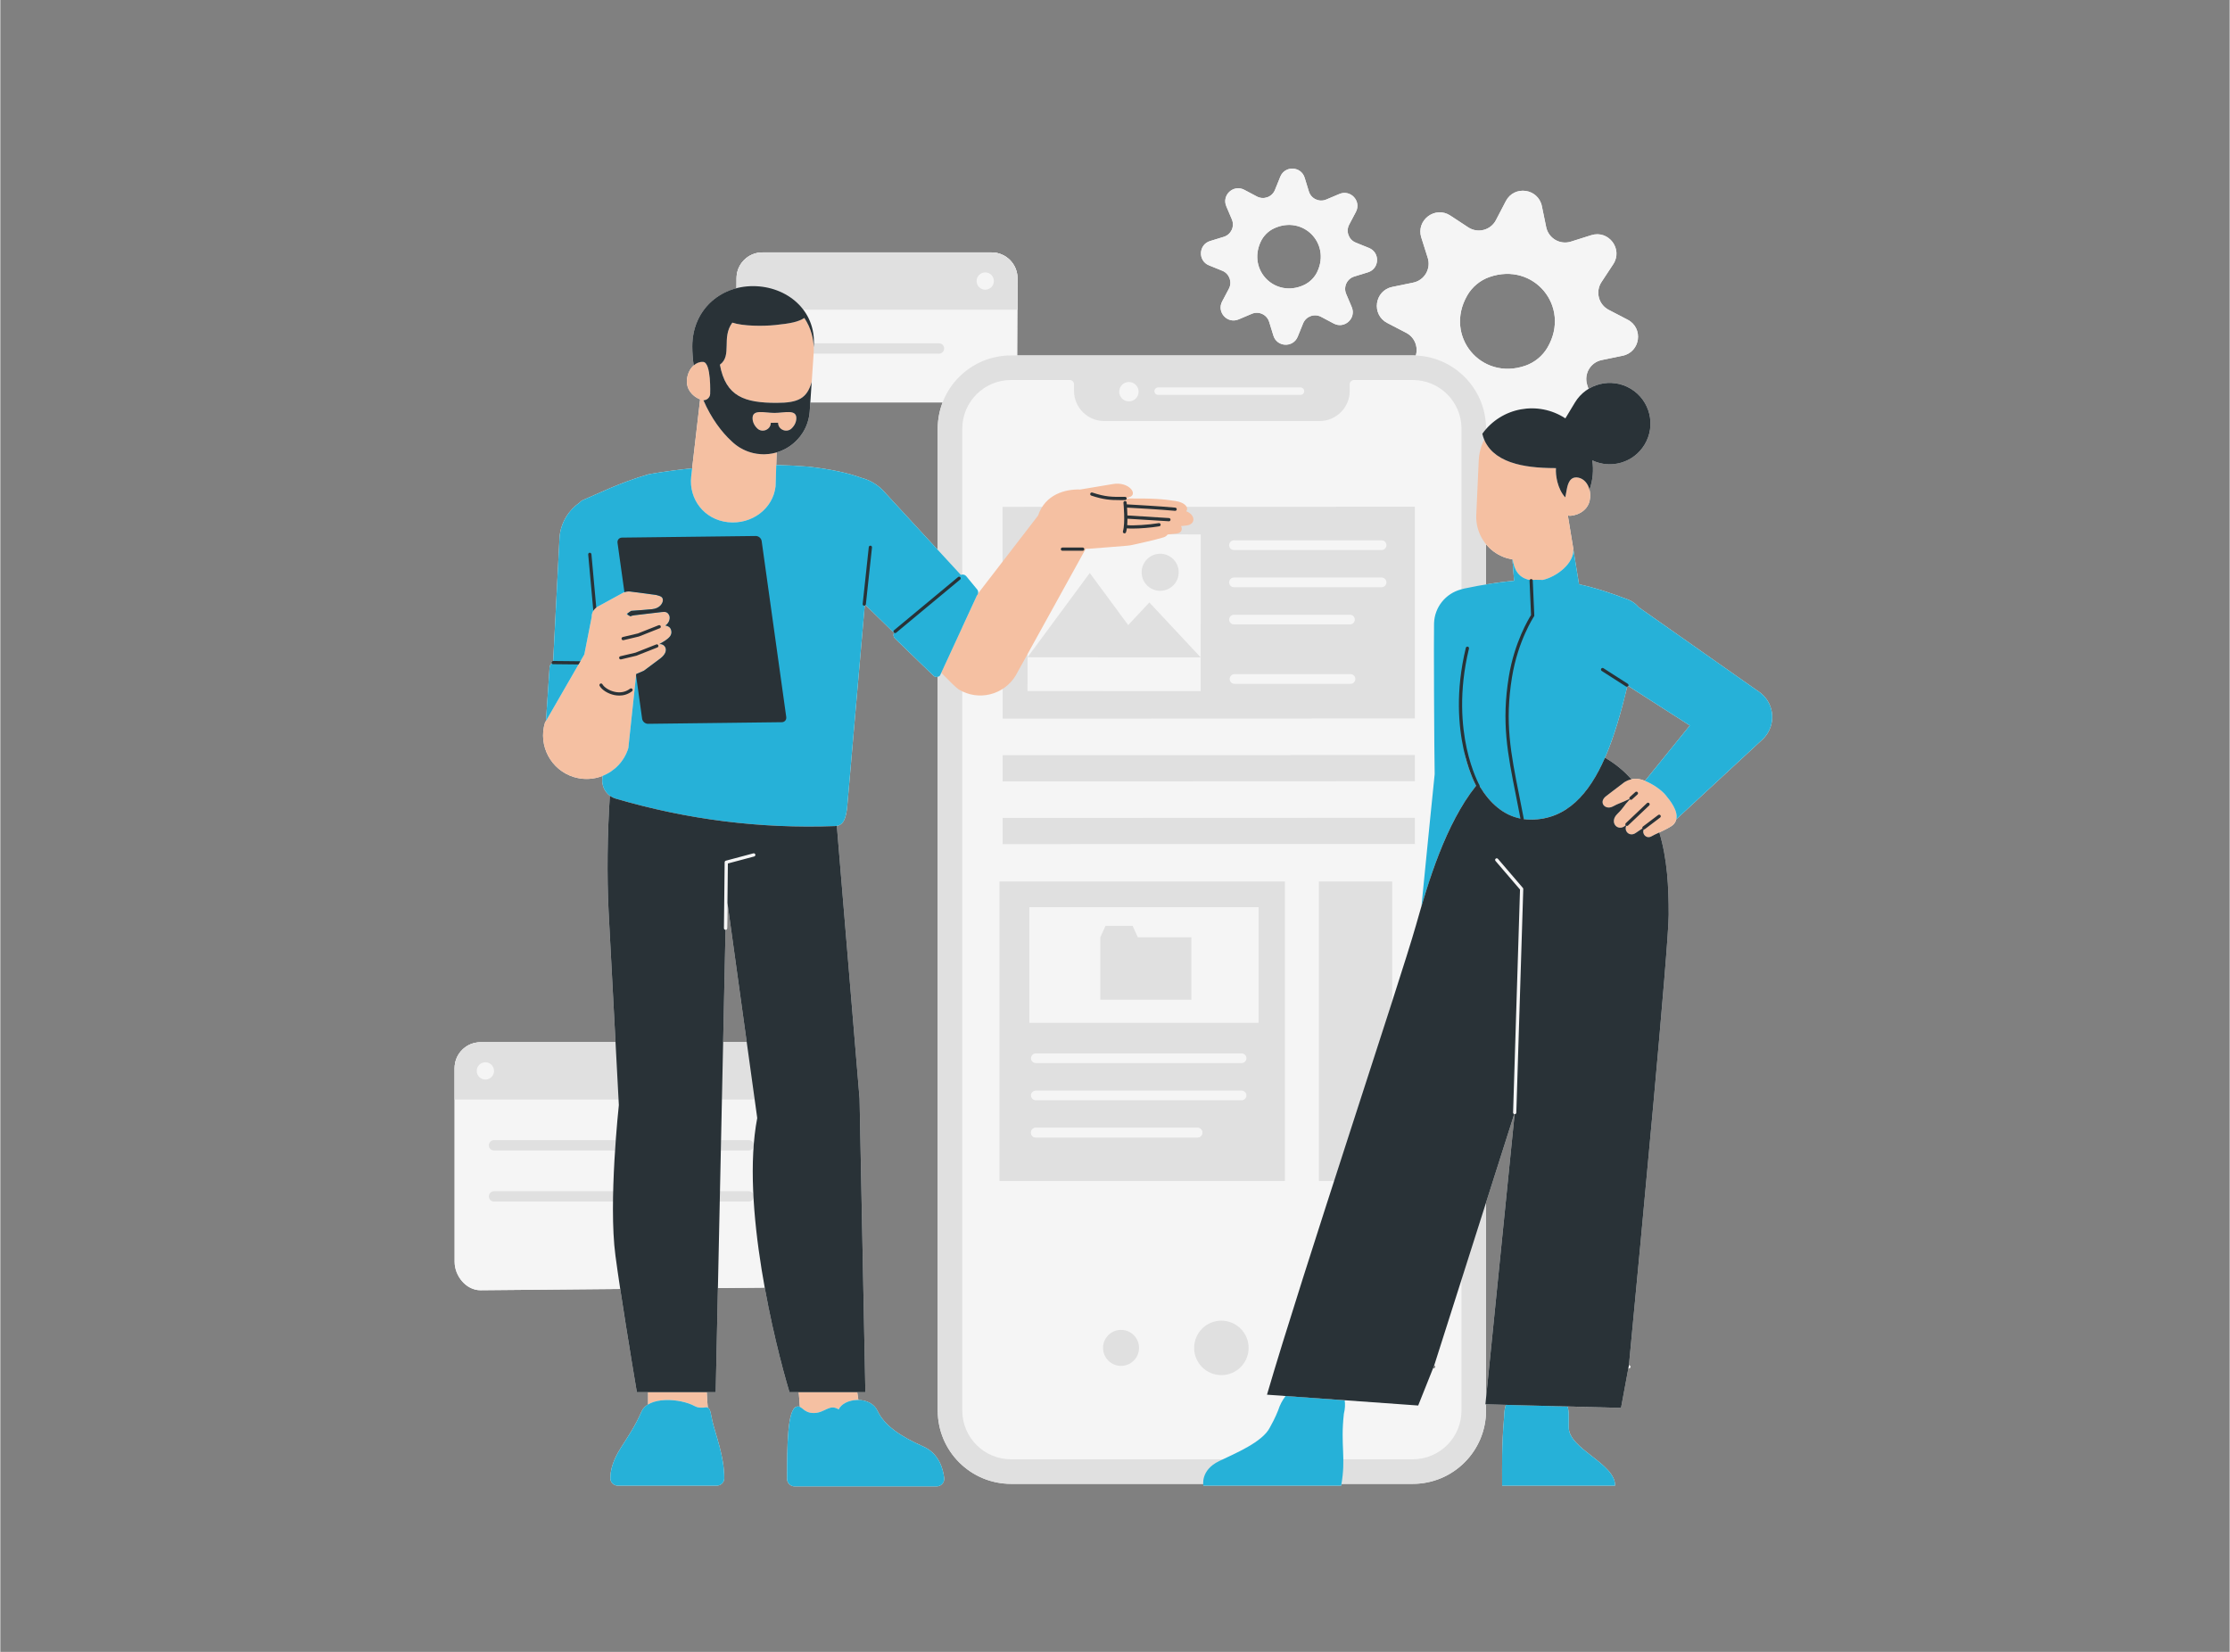 <svg xmlns="http://www.w3.org/2000/svg" xmlns:xlink="http://www.w3.org/1999/xlink" width="540" zoomAndPan="magnify" viewBox="0 0 404.88 300" height="400" preserveAspectRatio="xMidYMid meet" version="1.0"><rect x="0" y="0" width="404.88" height="300" fill="#808080" stroke="none"/><defs><clipPath id="14a3fc4121"><path d="M 218 30.035 L 251 30.035 L 251 63 L 218 63 Z M 218 30.035 " clip-rule="nonzero"/></clipPath><clipPath id="a8a054f371"><path d="M 82.477 34 L 322 34 L 322 269.965 L 82.477 269.965 Z M 82.477 34 " clip-rule="nonzero"/></clipPath><clipPath id="6749fb0483"><path d="M 82.477 30.035 L 298 30.035 L 298 266 L 82.477 266 Z M 82.477 30.035 " clip-rule="nonzero"/></clipPath><clipPath id="1279d1076d"><path d="M 82.477 45 L 270 45 L 270 269.965 L 82.477 269.965 Z M 82.477 45 " clip-rule="nonzero"/></clipPath><clipPath id="df186d4239"><path d="M 99 84 L 322 84 L 322 269.965 L 99 269.965 Z M 99 84 " clip-rule="nonzero"/></clipPath></defs><g clip-path="url(#14a3fc4121)"><path fill="#f5f5f5" d="M 219.516 48.195 L 221.926 49.172 C 223.215 49.695 223.77 51.215 223.121 52.445 L 221.902 54.746 C 220.867 56.699 222.855 58.867 224.891 58.004 L 227.281 56.992 C 228.562 56.449 230.031 57.133 230.441 58.465 L 231.207 60.949 C 231.855 63.059 234.793 63.188 235.625 61.141 L 236.602 58.734 C 237.125 57.445 238.648 56.891 239.875 57.543 L 242.172 58.758 C 244.125 59.793 246.293 57.805 245.434 55.77 L 244.422 53.379 C 243.879 52.098 244.566 50.629 245.895 50.219 L 248.379 49.453 C 250.488 48.805 250.617 45.867 248.57 45.035 L 246.164 44.059 C 244.875 43.535 244.32 42.012 244.973 40.785 L 246.188 38.484 C 247.223 36.535 245.234 34.367 243.199 35.227 L 240.805 36.238 C 239.523 36.781 238.055 36.094 237.648 34.766 L 236.883 32.277 C 236.234 30.168 233.297 30.039 232.465 32.086 L 231.488 34.496 C 230.965 35.785 229.445 36.34 228.215 35.688 L 225.914 34.469 C 223.961 33.438 221.793 35.426 222.652 37.457 L 223.668 39.852 C 224.211 41.133 223.527 42.602 222.195 43.012 L 219.707 43.777 C 217.598 44.426 217.469 47.367 219.516 48.195 Z M 228.883 43.938 C 229.383 42.844 230.273 41.953 231.367 41.453 C 236.555 39.078 241.586 44.105 239.207 49.297 C 238.707 50.387 237.816 51.277 236.727 51.777 C 231.535 54.156 226.504 49.125 228.883 43.938 Z M 228.883 43.938 " fill-opacity="1" fill-rule="nonzero"/></g><g clip-path="url(#a8a054f371)"><path fill="#f5f5f5" d="M 320.297 126.402 C 320.008 126.094 319.691 125.82 319.352 125.594 L 318.914 125.297 L 297.555 110.281 C 297.062 109.668 296.355 109.16 295.566 108.863 C 292.43 107.672 289.609 106.73 286.715 106.113 L 285.676 99.742 C 285.676 99.723 285.68 99.707 285.68 99.688 L 284.68 93.605 C 284.844 93.664 285.027 93.691 285.215 93.672 C 287.008 93.488 288.371 92.387 288.66 90.848 C 288.789 90.176 288.762 89.523 288.617 88.938 C 289.227 87.207 289.391 85.375 289.125 83.605 C 292.516 85.219 296.645 84.027 298.625 80.746 C 300.734 77.25 299.609 72.707 296.113 70.598 C 293.664 69.121 290.707 69.234 288.43 70.629 L 288.191 69.879 C 287.57 67.898 288.793 65.809 290.828 65.391 L 294.633 64.605 C 297.863 63.938 298.469 59.586 295.543 58.062 L 292.098 56.266 C 290.258 55.309 289.648 52.965 290.789 51.23 L 292.926 47.984 C 294.738 45.227 292.086 41.719 288.941 42.711 L 285.234 43.883 C 283.254 44.504 281.168 43.281 280.746 41.246 L 279.965 37.438 C 279.297 34.207 274.941 33.602 273.422 36.527 L 271.625 39.977 C 270.668 41.816 268.324 42.426 266.59 41.285 L 263.336 39.148 C 260.582 37.336 257.074 39.984 258.066 43.133 L 259.238 46.836 C 259.863 48.816 258.641 50.906 256.602 51.324 L 252.793 52.109 C 249.562 52.777 248.957 57.129 251.883 58.652 L 255.332 60.445 C 256.863 61.246 257.539 62.996 257.07 64.566 C 256.883 64.559 256.699 64.551 256.512 64.551 L 184.672 64.551 L 184.707 56.246 L 184.73 56.246 L 184.73 50.535 C 184.73 47.941 182.629 45.84 180.035 45.84 L 138.402 45.84 C 136.617 45.84 135.066 46.832 134.273 48.297 C 134.23 48.375 134.195 48.457 134.156 48.539 C 134.129 48.598 134.098 48.648 134.074 48.707 C 133.836 49.27 133.707 49.887 133.707 50.535 L 133.699 52.352 C 129.066 53.555 125.668 57.512 125.668 62.906 C 125.668 64.105 125.766 65.254 125.922 66.367 C 125.23 66.977 124.75 67.973 124.684 69.121 C 124.672 69.309 124.68 69.492 124.699 69.676 C 124.711 69.762 124.734 69.844 124.754 69.93 C 124.773 70.02 124.785 70.113 124.812 70.199 C 124.848 70.316 124.898 70.43 124.945 70.543 C 124.969 70.59 124.984 70.645 125.008 70.695 C 125.074 70.828 125.156 70.957 125.242 71.082 C 125.258 71.105 125.27 71.129 125.285 71.152 C 125.383 71.293 125.496 71.426 125.617 71.551 C 125.625 71.559 125.629 71.562 125.633 71.566 C 126.02 71.969 126.516 72.301 127.09 72.539 L 125.641 85.055 C 120.746 85.547 117.691 86.145 117.691 86.145 C 112.277 87.734 108.445 89.719 105.848 90.797 C 105.59 90.906 105.375 91.07 105.203 91.27 C 103.215 92.656 101.82 94.867 101.566 97.465 L 100.402 120.039 L 100.379 120.039 C 100.379 120.039 100.379 120.039 100.375 120.039 C 100.215 120.039 100.086 120.172 100.082 120.332 C 100.082 120.398 100.109 120.461 100.148 120.512 C 99.926 120.652 99.77 120.898 99.754 121.18 L 99.094 130.938 L 105.008 120.672 L 98.914 131.246 C 97.641 135.43 99.996 139.852 104.176 141.125 C 105.957 141.664 107.773 141.547 109.379 140.91 C 109.363 141.074 109.355 141.246 109.336 141.406 C 109.207 142.637 109.75 143.809 110.699 144.512 C 110.234 151.453 110.156 159.066 110.469 165.523 L 111.727 189.289 L 87.199 189.289 C 85.254 189.289 83.586 190.473 82.875 192.156 C 82.848 192.223 82.824 192.289 82.801 192.355 C 82.773 192.434 82.742 192.508 82.719 192.59 C 82.578 193.027 82.504 193.496 82.504 193.984 L 82.504 229.16 C 82.504 231.754 84.605 234.324 87.199 234.324 L 112.582 234.094 C 113.562 240.594 114.836 248.277 115.602 252.84 L 117.645 252.84 L 117.645 255.066 C 117.098 255.398 116.664 255.836 116.418 256.414 C 115.379 258.832 114.242 260.512 112.684 262.957 C 111.262 265.188 110.781 267.008 110.789 268.492 C 110.793 269.227 111.402 269.812 112.137 269.812 L 130.125 269.812 C 130.855 269.812 131.469 269.227 131.473 268.496 C 131.48 264.418 129.891 260.57 129.305 258.023 C 129.055 256.938 129.004 256.004 128.578 255.711 C 128.543 255.688 128.516 255.68 128.484 255.66 C 128.387 254.59 128.328 253.652 128.293 252.836 L 129.922 252.836 L 130.324 233.93 L 138.371 233.855 C 138.523 233.855 138.676 233.848 138.824 233.832 C 140.281 241.859 142.145 248.93 143.32 252.836 L 145.004 252.836 C 145.082 253.91 145.152 254.789 145.211 255.512 C 145.031 255.434 144.836 255.406 144.582 255.48 C 142.93 255.949 142.879 262.773 142.879 268.57 C 142.879 269.336 143.5 269.949 144.262 269.949 L 170.043 269.949 C 170.867 269.949 171.512 269.234 171.414 268.414 C 171.215 266.688 170.438 263.961 167.645 262.715 C 163.391 260.82 160.559 258.875 159.301 256.211 C 158.668 254.871 157.246 254.281 155.832 254.258 C 155.75 253.727 155.68 253.258 155.625 252.836 L 157.105 252.836 L 156.051 199.539 L 151.922 149.992 C 153.285 149.758 153.555 148.348 153.777 146.832 L 156.984 109.996 C 157.043 109.977 157.098 109.941 157.133 109.891 L 162.305 114.938 C 162.133 115.258 162.184 115.664 162.461 115.938 L 169.457 122.707 C 169.676 122.918 169.973 122.973 170.246 122.906 L 170.246 256.172 C 170.246 263.527 176.207 269.488 183.559 269.488 L 218.461 269.488 C 218.469 269.691 218.496 269.812 218.496 269.812 L 243.516 269.812 C 243.535 269.699 243.551 269.598 243.57 269.488 L 256.516 269.488 C 263.867 269.488 269.828 263.527 269.828 256.172 L 269.828 255.043 L 283.992 255.418 L 273.438 255.137 C 273.273 255.625 273.168 256.145 273.141 256.684 L 273.09 257.625 C 272.66 262.602 272.746 266.207 272.746 269.812 L 293.262 269.812 C 293.348 265.777 284.852 263.172 284.852 259.238 L 284.852 256.992 C 284.852 256.453 284.77 255.934 284.633 255.434 L 294.34 255.691 C 294.348 255.691 295.332 250.32 295.668 248.523 L 295.75 248.523 C 295.91 248.523 296.043 248.395 296.043 248.23 C 296.043 248.078 295.926 247.961 295.777 247.945 C 298.027 224.414 303 171.816 303 166.102 C 303 160.984 302.742 155.992 301.301 151.184 C 302.309 150.707 303.5 150.133 303.883 149.719 C 304.148 149.43 304.301 149.117 304.379 148.793 L 320.027 134.305 C 322.285 132.195 322.406 128.66 320.297 126.402 Z M 121.391 254.266 C 121.316 254.262 121.242 254.266 121.168 254.266 C 121.242 254.266 121.316 254.262 121.391 254.266 Z M 118.59 254.637 C 118.547 254.652 118.508 254.668 118.469 254.684 C 118.508 254.668 118.547 254.652 118.59 254.637 Z M 120.23 254.309 C 120.211 254.309 120.195 254.309 120.18 254.312 C 120.195 254.309 120.211 254.309 120.23 254.309 Z M 119.75 254.367 C 119.688 254.379 119.625 254.387 119.562 254.398 C 119.625 254.387 119.688 254.379 119.75 254.367 Z M 119.16 254.48 C 119.098 254.492 119.039 254.508 118.98 254.523 C 119.039 254.508 119.098 254.492 119.16 254.48 Z M 125.617 255.125 C 125.785 255.199 125.941 255.273 126.086 255.352 C 125.941 255.273 125.785 255.199 125.617 255.125 Z M 121.777 254.281 C 121.875 254.285 121.969 254.289 122.066 254.297 C 121.969 254.289 121.875 254.285 121.777 254.281 Z M 122.422 254.328 C 122.535 254.34 122.645 254.355 122.754 254.367 C 122.645 254.355 122.535 254.34 122.422 254.328 Z M 123.07 254.41 C 123.238 254.438 123.402 254.469 123.566 254.5 C 123.402 254.469 123.238 254.438 123.07 254.41 Z M 123.824 254.555 C 123.984 254.59 124.145 254.629 124.297 254.672 C 124.145 254.629 123.984 254.59 123.824 254.555 Z M 124.512 254.73 C 124.641 254.77 124.77 254.809 124.891 254.848 C 124.77 254.809 124.641 254.77 124.512 254.73 Z M 125.094 254.918 C 125.219 254.965 125.34 255.012 125.457 255.059 C 125.34 255.012 125.219 254.965 125.094 254.918 Z M 128.32 255.594 C 128.266 255.582 128.211 255.574 128.16 255.582 C 128.211 255.574 128.266 255.578 128.32 255.594 Z M 152.898 255.168 C 152.867 255.195 152.828 255.219 152.797 255.246 C 152.828 255.219 152.867 255.195 152.898 255.168 Z M 147.273 256.586 C 147.418 256.605 147.574 256.621 147.746 256.621 C 147.574 256.621 147.418 256.605 147.273 256.586 Z M 145.934 256.023 C 145.969 256.051 146 256.074 146.035 256.102 C 146 256.074 145.969 256.051 145.934 256.023 Z M 146.145 256.176 C 146.215 256.223 146.297 256.27 146.383 256.312 C 146.297 256.27 146.215 256.223 146.145 256.176 Z M 146.469 256.355 C 146.555 256.398 146.645 256.434 146.746 256.469 C 146.645 256.434 146.555 256.398 146.469 256.355 Z M 146.793 256.484 C 146.906 256.52 147.035 256.551 147.168 256.57 C 147.035 256.547 146.906 256.52 146.793 256.484 Z M 152.57 255.492 C 152.543 255.527 152.508 255.555 152.484 255.586 C 152.508 255.555 152.543 255.527 152.57 255.492 Z M 154.148 254.504 C 154.156 254.5 154.168 254.496 154.176 254.492 C 154.168 254.496 154.156 254.5 154.148 254.504 Z M 153.188 254.949 C 153.215 254.93 153.246 254.918 153.277 254.898 C 153.246 254.918 153.215 254.93 153.188 254.949 Z M 153.641 254.699 C 153.66 254.691 153.684 254.684 153.703 254.676 C 153.684 254.684 153.66 254.691 153.641 254.699 Z M 274.758 202.156 C 274.746 202.125 274.738 202.09 274.738 202.051 C 274.738 202.09 274.746 202.125 274.758 202.156 Z M 274.867 202.297 C 274.863 202.293 274.859 202.293 274.855 202.289 C 274.859 202.293 274.863 202.293 274.867 202.297 Z M 274.805 202.238 C 274.793 202.227 274.785 202.215 274.781 202.199 C 274.785 202.215 274.793 202.227 274.805 202.238 Z M 134.512 81.406 C 134.641 81.48 134.766 81.555 134.898 81.617 C 134.766 81.555 134.641 81.48 134.512 81.406 Z M 139.504 82.453 C 139.312 82.477 139.125 82.488 138.934 82.496 C 139.125 82.488 139.312 82.473 139.504 82.453 Z M 128.48 72.398 C 128.488 72.395 128.492 72.387 128.5 72.383 C 128.512 72.375 128.523 72.363 128.535 72.352 C 128.516 72.371 128.496 72.387 128.477 72.402 C 128.477 72.402 128.48 72.398 128.48 72.398 Z M 128.77 72.047 C 128.781 72.02 128.793 71.992 128.805 71.969 C 128.812 71.945 128.824 71.926 128.832 71.902 C 128.812 71.953 128.793 72.004 128.766 72.055 C 128.766 72.051 128.766 72.051 128.77 72.047 Z M 128.906 71.59 C 128.906 71.574 128.914 71.562 128.914 71.547 C 128.914 71.562 128.91 71.574 128.906 71.59 Z M 128.891 71.676 C 128.895 71.645 128.906 71.617 128.906 71.59 C 128.898 71.668 128.887 71.742 128.867 71.816 C 128.879 71.77 128.883 71.723 128.891 71.676 Z M 128.707 72.152 C 128.684 72.188 128.656 72.219 128.629 72.25 C 128.656 72.219 128.684 72.188 128.707 72.152 Z M 112.895 138.18 C 112.84 138.258 112.785 138.328 112.727 138.402 C 112.785 138.328 112.84 138.258 112.895 138.18 Z M 113.75 136.68 C 113.715 136.762 113.672 136.84 113.633 136.922 C 113.672 136.84 113.715 136.762 113.75 136.68 Z M 113.363 137.457 C 113.312 137.539 113.262 137.621 113.211 137.707 C 113.262 137.621 113.312 137.539 113.363 137.457 Z M 112.184 139.031 C 112.238 138.977 112.293 138.918 112.344 138.859 C 112.293 138.918 112.238 138.977 112.184 139.031 Z M 139.805 82.414 C 139.883 82.406 139.957 82.395 140.035 82.383 C 139.961 82.395 139.883 82.402 139.805 82.414 Z M 140.434 82.301 C 140.469 82.297 140.5 82.289 140.531 82.281 C 140.5 82.289 140.469 82.297 140.434 82.301 Z M 287.887 87.512 C 287.879 87.5 287.867 87.488 287.859 87.477 C 287.867 87.488 287.879 87.5 287.887 87.512 Z M 174.742 77.062 C 174.75 76.977 174.762 76.895 174.77 76.812 C 174.762 76.895 174.75 76.977 174.742 77.062 Z M 174.855 76.262 C 174.871 76.172 174.887 76.082 174.902 75.996 C 174.887 76.082 174.871 76.172 174.855 76.262 Z M 175.078 75.316 C 175.117 75.195 175.16 75.078 175.203 74.957 C 175.16 75.078 175.117 75.195 175.078 75.316 Z M 175.32 74.633 C 175.375 74.496 175.434 74.355 175.492 74.223 C 175.43 74.355 175.375 74.496 175.32 74.633 Z M 265.293 76.766 C 265.305 76.859 265.316 76.949 265.328 77.047 C 265.32 76.949 265.305 76.859 265.293 76.766 Z M 282.512 85.473 C 282.512 85.516 282.512 85.562 282.512 85.605 C 282.512 85.562 282.512 85.516 282.512 85.473 Z M 281.711 85.008 C 281.734 85.008 281.754 85.008 281.773 85.008 C 282.031 85.012 282.281 85.012 282.523 85.016 C 282.262 85.012 281.992 85.012 281.711 85.008 Z M 278.426 84.812 C 278.617 84.836 278.805 84.855 278.992 84.871 C 279.031 84.875 279.07 84.879 279.109 84.883 C 279.387 84.906 279.66 84.926 279.93 84.941 C 279.969 84.945 280.008 84.945 280.047 84.949 C 280.199 84.957 280.352 84.961 280.504 84.969 C 279.836 84.941 279.141 84.891 278.426 84.812 Z M 278.043 84.773 C 278.078 84.777 278.109 84.781 278.145 84.785 C 278.109 84.781 278.078 84.777 278.043 84.773 Z M 277.09 84.637 C 277.117 84.641 277.141 84.645 277.164 84.648 C 277.262 84.664 277.359 84.676 277.457 84.691 C 277.336 84.672 277.215 84.656 277.09 84.637 Z M 274.293 83.941 C 274.309 83.945 274.32 83.949 274.336 83.953 C 274.926 84.16 275.539 84.324 276.16 84.461 C 276.168 84.461 276.176 84.465 276.184 84.465 C 276.305 84.492 276.43 84.512 276.555 84.535 C 275.785 84.387 275.02 84.195 274.293 83.941 Z M 275.582 104.051 C 275.57 104.039 275.562 104.027 275.555 104.016 C 275.562 104.027 275.57 104.039 275.582 104.051 Z M 275.012 102.988 C 275 102.965 274.992 102.938 274.98 102.914 C 274.992 102.938 275 102.965 275.012 102.988 Z M 274.809 102.34 C 274.801 102.305 274.793 102.27 274.785 102.23 C 274.793 102.27 274.801 102.305 274.809 102.34 Z M 277.035 105.125 C 277.031 105.121 277.023 105.121 277.016 105.117 C 277.023 105.121 277.031 105.121 277.035 105.125 Z M 275.977 104.484 C 275.973 104.48 275.969 104.477 275.961 104.473 C 275.969 104.477 275.973 104.48 275.977 104.484 Z M 280.641 105.184 C 280.496 105.227 280.352 105.266 280.211 105.301 C 280.352 105.266 280.496 105.227 280.641 105.184 Z M 281.707 104.758 C 281.617 104.805 281.523 104.844 281.434 104.883 C 281.523 104.844 281.617 104.805 281.707 104.758 Z M 281.172 104.992 C 281.074 105.031 280.977 105.066 280.879 105.102 C 280.977 105.066 281.074 105.031 281.172 104.992 Z M 280.844 84.984 C 280.875 84.984 280.906 84.988 280.941 84.988 C 281.164 84.996 281.379 85 281.594 85.004 C 281.352 85 281.102 84.992 280.844 84.984 Z M 282.742 104.18 C 282.664 104.23 282.586 104.281 282.504 104.328 C 282.582 104.281 282.664 104.23 282.742 104.18 Z M 282.23 104.488 C 282.145 104.535 282.059 104.582 281.973 104.625 C 282.059 104.582 282.145 104.535 282.23 104.488 Z M 282.539 86.059 C 282.543 86.094 282.543 86.133 282.547 86.168 C 282.586 86.574 282.66 87.016 282.773 87.473 C 282.648 86.973 282.574 86.492 282.539 86.059 Z M 282.793 87.555 C 282.855 87.797 282.93 88.043 283.02 88.289 C 282.926 88.031 282.848 87.773 282.781 87.516 C 282.785 87.527 282.789 87.543 282.793 87.555 Z M 273.465 83.613 C 273.105 83.453 272.758 83.273 272.426 83.078 C 272.469 83.102 272.504 83.133 272.547 83.156 C 272.57 83.168 272.598 83.184 272.625 83.199 C 272.875 83.336 273.129 83.465 273.395 83.582 C 273.418 83.594 273.441 83.602 273.465 83.613 Z M 271.055 82.074 C 271.074 82.094 271.094 82.113 271.113 82.129 C 271.32 82.316 271.535 82.488 271.762 82.652 C 271.785 82.672 271.812 82.688 271.836 82.707 C 271.559 82.512 271.293 82.297 271.047 82.066 C 271.051 82.066 271.051 82.07 271.055 82.074 Z M 269.828 98.84 C 270.637 99.828 271.691 100.633 272.957 101.137 C 273.5 101.355 274.059 101.5 274.613 101.586 L 274.926 105.48 C 273.34 105.617 271.648 105.836 269.828 106.141 Z M 273.586 147.766 C 273.453 147.695 273.32 147.621 273.191 147.543 C 273.32 147.621 273.453 147.695 273.586 147.766 Z M 275.586 148.547 C 275.379 148.492 275.168 148.434 274.965 148.363 C 275.168 148.434 275.379 148.492 275.586 148.547 Z M 274.551 148.211 C 274.406 148.152 274.266 148.094 274.125 148.031 C 274.266 148.094 274.406 148.152 274.551 148.211 Z M 276.078 148.66 C 276.051 148.656 276.027 148.648 276.004 148.645 C 276.027 148.648 276.051 148.652 276.074 148.656 C 276.074 148.66 276.074 148.66 276.078 148.66 Z M 272.285 146.941 C 272.434 147.051 272.582 147.156 272.73 147.254 C 272.582 147.156 272.434 147.051 272.285 146.941 Z M 276.668 148.758 C 276.676 148.758 276.688 148.762 276.699 148.762 C 276.688 148.762 276.676 148.762 276.668 148.762 C 276.668 148.762 276.668 148.758 276.668 148.758 Z M 277.957 148.852 C 277.652 148.852 277.355 148.832 277.062 148.801 C 277.355 148.828 277.652 148.852 277.957 148.852 Z M 279.379 148.766 C 279.27 148.777 279.164 148.793 279.051 148.801 C 279.164 148.793 279.27 148.777 279.379 148.766 Z M 283.566 147.461 C 283.484 147.508 283.402 147.555 283.316 147.598 C 283.402 147.555 283.484 147.508 283.566 147.461 Z M 281.461 148.344 C 281.367 148.375 281.266 148.398 281.168 148.426 C 281.266 148.398 281.367 148.375 281.461 148.344 Z M 280.465 148.594 C 280.348 148.621 280.23 148.641 280.113 148.66 C 280.23 148.641 280.348 148.621 280.465 148.594 Z M 283.016 104 C 283.086 103.949 283.156 103.895 283.227 103.844 C 283.156 103.895 283.086 103.949 283.016 104 Z M 283.504 103.633 C 283.527 103.613 283.551 103.594 283.574 103.574 C 283.551 103.594 283.527 103.613 283.504 103.633 Z M 284.199 102.996 C 284.246 102.953 284.289 102.91 284.332 102.863 C 284.289 102.91 284.246 102.953 284.199 102.996 Z M 284.461 146.93 C 284.371 146.988 284.281 147.043 284.191 147.102 C 284.281 147.043 284.371 146.988 284.461 146.93 Z M 283.039 88.336 C 283.125 88.562 283.219 88.793 283.328 89.016 C 283.219 88.793 283.125 88.562 283.039 88.336 Z M 283.449 89.227 C 283.535 89.391 283.621 89.551 283.723 89.707 C 283.621 89.551 283.535 89.391 283.449 89.227 Z M 264.043 73.223 C 263.934 73.047 263.82 72.871 263.699 72.703 C 263.82 72.871 263.934 73.047 264.043 73.223 Z M 265.215 76.254 C 265.195 76.141 265.172 76.027 265.145 75.914 C 265.172 76.027 265.195 76.141 265.215 76.254 Z M 265.043 75.508 C 265.008 75.379 264.973 75.25 264.934 75.125 C 264.973 75.25 265.008 75.379 265.043 75.508 Z M 264.855 74.918 C 264.734 74.574 264.594 74.238 264.43 73.918 C 264.594 74.238 264.734 74.574 264.855 74.918 Z M 264.395 73.84 C 264.301 73.66 264.203 73.484 264.098 73.312 C 264.203 73.484 264.301 73.66 264.395 73.84 Z M 176.113 73.082 C 175.918 73.383 175.746 73.695 175.59 74.02 C 175.746 73.695 175.918 73.383 176.113 73.082 Z M 260.332 248.523 L 260.184 248.523 C 260.324 248.172 260.414 247.953 260.418 247.957 C 260.535 247.992 260.625 248.102 260.625 248.23 C 260.625 248.395 260.492 248.523 260.332 248.523 Z M 271.953 146.688 C 271.773 146.543 271.598 146.391 271.426 146.23 C 271.598 146.391 271.773 146.539 271.953 146.688 Z M 271.125 145.945 C 270.965 145.789 270.809 145.633 270.656 145.465 C 270.809 145.629 270.965 145.789 271.125 145.945 Z M 270.352 145.125 C 270.227 144.98 270.102 144.828 269.98 144.68 C 270.102 144.828 270.227 144.98 270.352 145.125 Z M 285.07 146.5 C 285.141 146.445 285.211 146.395 285.281 146.344 C 285.211 146.395 285.141 146.445 285.07 146.5 Z M 286.809 144.953 C 286.867 144.895 286.926 144.828 286.984 144.766 C 286.926 144.828 286.867 144.895 286.809 144.953 Z M 295.367 151.047 C 295.363 151.035 295.355 151.023 295.352 151.016 C 295.355 151.023 295.363 151.035 295.367 151.047 Z M 295.285 149.969 C 295.285 149.969 295.285 149.965 295.285 149.965 C 295.285 149.965 295.285 149.969 295.285 149.969 Z M 293.891 147.605 C 293.914 147.582 293.93 147.559 293.953 147.539 C 293.93 147.559 293.914 147.582 293.891 147.605 Z M 294.094 147.387 C 294.113 147.367 294.133 147.348 294.152 147.328 C 294.133 147.348 294.113 147.367 294.094 147.387 Z M 294.27 147.199 C 294.285 147.18 294.301 147.164 294.316 147.145 C 294.301 147.164 294.285 147.18 294.27 147.199 Z M 294.551 146.867 C 294.555 146.859 294.559 146.855 294.562 146.848 C 294.559 146.855 294.555 146.859 294.551 146.867 Z M 294.418 147.027 C 294.43 147.012 294.441 147 294.453 146.984 C 294.441 147 294.43 147.012 294.418 147.027 Z M 293.254 146.258 C 293.281 146.242 293.305 146.23 293.332 146.219 C 293.305 146.23 293.281 146.242 293.254 146.258 Z M 293.617 146.086 C 293.625 146.082 293.629 146.078 293.637 146.078 C 293.629 146.078 293.625 146.082 293.617 146.086 Z M 295.445 151.145 C 295.457 151.156 295.469 151.172 295.48 151.188 C 295.465 151.172 295.457 151.16 295.445 151.145 Z M 295.613 151.309 C 295.594 151.293 295.578 151.277 295.559 151.262 C 295.578 151.277 295.594 151.293 295.613 151.309 Z M 298.523 151.562 C 298.496 151.516 298.469 151.465 298.449 151.41 C 298.469 151.465 298.496 151.516 298.523 151.562 Z M 301.23 143.277 C 301.25 143.293 301.273 143.309 301.293 143.324 C 301.273 143.309 301.25 143.293 301.23 143.277 Z M 299.742 142.316 C 299.754 142.32 299.766 142.328 299.777 142.336 C 299.766 142.328 299.754 142.32 299.742 142.316 Z M 300.766 142.941 C 300.789 142.961 300.812 142.977 300.836 142.992 C 300.812 142.977 300.789 142.961 300.766 142.941 Z M 290.824 138.918 C 290.848 138.867 290.871 138.82 290.895 138.77 C 290.871 138.82 290.848 138.867 290.824 138.918 Z M 287.527 144.152 C 287.594 144.078 287.652 144.004 287.715 143.926 C 287.652 144.004 287.594 144.078 287.527 144.152 Z M 288.254 143.234 C 288.297 143.176 288.34 143.121 288.383 143.066 C 288.34 143.121 288.297 143.176 288.254 143.234 Z M 289.645 141.133 C 289.68 141.07 289.715 141.008 289.754 140.945 C 289.715 141.008 289.68 141.07 289.645 141.133 Z M 290.23 140.086 C 290.27 140.012 290.312 139.934 290.352 139.855 C 290.312 139.934 290.27 140.012 290.23 140.086 Z M 284.707 102.426 C 284.66 102.484 284.613 102.535 284.57 102.59 C 284.613 102.535 284.66 102.484 284.707 102.426 Z M 285.613 100.578 C 285.602 100.617 285.598 100.66 285.59 100.703 C 285.598 100.66 285.602 100.617 285.613 100.578 Z M 285.488 101.027 C 285.469 101.086 285.449 101.141 285.426 101.199 C 285.449 101.141 285.469 101.086 285.488 101.027 Z M 285.289 101.504 C 285.262 101.562 285.23 101.621 285.199 101.68 C 285.23 101.621 285.262 101.562 285.289 101.504 Z M 285.027 101.973 C 284.988 102.031 284.949 102.09 284.91 102.148 C 284.949 102.09 284.988 102.031 285.027 101.973 Z M 287.312 87.027 C 287.285 87.012 287.262 86.996 287.234 86.984 C 287.262 86.996 287.285 87.012 287.312 87.027 Z M 287 86.871 C 286.973 86.859 286.941 86.848 286.91 86.836 C 286.941 86.848 286.973 86.859 287 86.871 Z M 288.098 87.777 C 288.105 87.789 288.113 87.801 288.121 87.809 C 288.113 87.801 288.105 87.789 288.098 87.777 Z M 266.418 53.645 C 267.316 52.09 268.766 50.895 270.461 50.305 C 278.516 47.5 285.281 55.691 281.012 63.074 C 280.113 64.629 278.668 65.824 276.973 66.414 C 268.918 69.219 262.148 61.027 266.418 53.645 Z M 203.242 71.492 C 203.273 71.645 203.332 71.789 203.402 71.926 C 203.332 71.789 203.273 71.645 203.242 71.492 Z M 203.625 72.262 C 203.699 72.348 203.777 72.426 203.863 72.496 C 203.777 72.426 203.699 72.348 203.625 72.262 Z M 204.086 72.652 C 204.348 72.801 204.645 72.895 204.965 72.895 C 205.289 72.895 205.586 72.805 205.844 72.652 C 205.586 72.801 205.289 72.895 204.965 72.895 C 204.645 72.895 204.348 72.801 204.086 72.652 Z M 210.273 70.363 L 236.125 70.363 C 236.402 70.363 236.645 70.535 236.746 70.777 C 236.645 70.535 236.402 70.363 236.125 70.363 L 210.273 70.363 C 209.992 70.363 209.754 70.535 209.648 70.777 C 209.754 70.535 209.992 70.363 210.273 70.363 Z M 206.727 71.137 C 206.727 71.258 206.715 71.375 206.691 71.492 C 206.645 71.719 206.551 71.934 206.426 72.121 C 206.328 72.266 206.203 72.387 206.066 72.496 C 206.203 72.387 206.328 72.266 206.426 72.121 C 206.551 71.934 206.645 71.719 206.691 71.492 C 206.715 71.375 206.727 71.258 206.727 71.137 C 206.727 71.016 206.715 70.895 206.691 70.781 C 206.652 70.594 206.574 70.418 206.48 70.258 C 206.574 70.418 206.652 70.594 206.691 70.781 C 206.715 70.895 206.727 71.016 206.727 71.137 Z M 126.738 65.863 C 126.727 65.871 126.715 65.875 126.703 65.879 C 126.715 65.875 126.727 65.871 126.738 65.863 Z M 127.207 65.746 C 127.188 65.75 127.164 65.75 127.141 65.758 C 127.164 65.75 127.188 65.75 127.207 65.746 Z M 107.688 110.934 C 107.676 110.957 107.66 110.977 107.648 111.004 C 107.66 110.977 107.676 110.957 107.688 110.934 Z M 107.508 111.312 Z M 107.426 111.645 C 107.422 111.672 107.418 111.699 107.414 111.73 C 107.418 111.699 107.422 111.672 107.426 111.645 Z M 105.062 120.574 L 105.09 120.531 L 106.059 118.848 Z M 111.695 139.496 C 111.66 139.531 111.625 139.562 111.586 139.594 C 111.625 139.562 111.66 139.527 111.695 139.496 Z M 111.766 145.043 C 111.566 144.984 111.379 144.91 111.203 144.82 C 111.379 144.91 111.566 144.984 111.766 145.043 Z M 131.707 168.863 C 131.707 168.863 131.707 168.863 131.711 168.863 C 131.867 168.863 132 168.734 132 168.574 L 132.133 156.82 L 132.055 163.977 L 135.559 189.289 L 131.273 189.289 Z M 156.438 86.797 C 153.906 85.879 150.992 85.242 146.781 84.75 C 144.777 84.594 142.816 84.5 140.918 84.453 L 140.988 82.16 C 141.117 82.125 141.246 82.086 141.375 82.043 C 142.66 81.598 143.812 80.848 144.734 79.871 C 144.875 79.723 145.012 79.562 145.141 79.398 C 145.348 79.145 145.547 78.879 145.723 78.602 C 146.449 77.461 146.906 76.125 147 74.684 C 147 74.691 147 74.703 147 74.715 C 147 74.703 147 74.695 147.004 74.684 L 147.109 73.082 L 171.133 73.082 C 170.562 74.566 170.246 76.18 170.246 77.863 L 170.246 99.855 L 160.176 88.922 C 159.09 87.871 157.801 87.164 156.438 86.797 Z M 269.828 218.41 L 274.945 202.336 C 274.969 202.344 274.992 202.352 275.016 202.352 L 269.828 253.875 Z M 295.695 151.363 C 295.719 151.379 295.742 151.391 295.766 151.406 C 295.742 151.391 295.719 151.379 295.695 151.363 Z M 295.848 151.445 C 295.875 151.457 295.906 151.465 295.934 151.477 C 295.902 151.465 295.875 151.457 295.848 151.445 Z M 296.016 151.5 C 296.051 151.508 296.082 151.512 296.117 151.516 C 296.082 151.512 296.051 151.508 296.016 151.5 Z M 296.199 151.523 C 296.234 151.527 296.273 151.523 296.309 151.523 C 296.273 151.523 296.234 151.527 296.199 151.523 Z M 296.793 151.398 C 296.863 151.363 296.93 151.324 297 151.277 C 296.93 151.324 296.863 151.363 296.793 151.398 Z M 296.391 151.52 C 296.434 151.512 296.473 151.504 296.512 151.496 C 296.473 151.504 296.434 151.512 296.391 151.52 Z M 296.59 151.477 C 296.637 151.465 296.684 151.445 296.727 151.426 C 296.684 151.445 296.637 151.465 296.59 151.477 Z M 298.469 150.633 C 298.441 150.695 298.422 150.758 298.41 150.816 C 298.422 150.758 298.441 150.695 298.469 150.633 Z M 298.398 150.879 C 298.391 150.922 298.387 150.961 298.383 151.004 C 298.387 150.961 298.391 150.922 298.398 150.879 Z M 298.383 151.07 C 298.383 151.109 298.387 151.148 298.395 151.188 C 298.387 151.148 298.383 151.109 298.383 151.07 Z M 298.438 151.379 C 298.422 151.336 298.41 151.289 298.402 151.246 C 298.41 151.293 298.422 151.336 298.438 151.379 Z M 298.551 151.602 C 298.57 151.633 298.598 151.668 298.625 151.699 C 298.598 151.668 298.57 151.637 298.551 151.602 Z M 298.664 151.742 C 298.691 151.77 298.719 151.793 298.746 151.82 C 298.719 151.793 298.691 151.77 298.664 151.742 Z M 298.793 151.855 C 298.828 151.879 298.863 151.898 298.898 151.918 C 298.863 151.898 298.828 151.879 298.793 151.855 Z M 298.938 151.941 C 298.988 151.965 299.043 151.984 299.098 152 C 299.043 151.984 298.988 151.965 298.938 151.941 Z M 299.129 152.008 C 299.172 152.02 299.223 152.027 299.27 152.031 C 299.223 152.027 299.172 152.02 299.129 152.008 Z M 299.328 152.031 C 299.371 152.031 299.41 152.031 299.453 152.023 C 299.41 152.031 299.371 152.031 299.328 152.031 Z M 299.711 151.961 C 299.773 151.938 299.836 151.91 299.902 151.871 C 299.961 151.836 300.039 151.793 300.125 151.75 C 300.039 151.793 299.961 151.836 299.902 151.871 C 299.836 151.91 299.773 151.938 299.711 151.961 Z M 299.52 152.016 C 299.562 152.008 299.605 151.996 299.648 151.98 C 299.605 151.996 299.562 152.008 299.52 152.016 Z M 301.016 151.316 C 301.031 151.309 301.047 151.301 301.062 151.293 C 301.047 151.301 301.031 151.309 301.016 151.316 Z M 300.191 151.715 C 300.273 151.672 300.363 151.625 300.465 151.578 C 300.363 151.625 300.273 151.672 300.191 151.715 Z M 300.48 151.57 C 300.59 151.516 300.711 151.461 300.832 151.402 C 300.711 151.461 300.59 151.516 300.48 151.57 Z M 301.691 143.648 C 301.715 143.668 301.734 143.688 301.758 143.707 C 301.734 143.688 301.715 143.668 301.691 143.648 Z M 302.043 143.973 C 302.07 144 302.102 144.027 302.129 144.055 C 302.102 144.027 302.07 144 302.043 143.973 Z M 304.434 148.234 C 304.434 148.211 304.434 148.191 304.434 148.168 C 304.434 148.191 304.434 148.211 304.434 148.234 Z M 302.414 144.367 C 302.477 144.441 302.539 144.516 302.605 144.598 C 302.539 144.516 302.477 144.441 302.414 144.367 Z M 302.68 144.688 C 302.719 144.738 302.762 144.789 302.801 144.844 C 302.762 144.789 302.719 144.738 302.68 144.688 Z M 302.902 144.973 C 302.938 145.016 302.973 145.059 303.004 145.105 C 302.973 145.059 302.938 145.016 302.902 144.973 Z M 303.125 145.262 C 303.148 145.297 303.176 145.336 303.203 145.371 C 303.176 145.336 303.148 145.297 303.125 145.262 Z M 303.68 146.086 C 303.688 146.098 303.695 146.109 303.703 146.121 C 303.695 146.109 303.688 146.098 303.68 146.086 Z M 303.84 146.363 C 303.852 146.383 303.867 146.406 303.879 146.43 C 303.867 146.406 303.852 146.387 303.84 146.363 Z M 304.426 148.477 C 304.426 148.5 304.422 148.523 304.418 148.543 C 304.422 148.523 304.426 148.5 304.426 148.477 Z M 304.004 146.676 C 304.016 146.695 304.023 146.719 304.035 146.738 C 304.023 146.719 304.016 146.695 304.004 146.676 Z M 304.148 147 C 304.152 147.004 304.152 147.004 304.152 147.008 C 304.152 147.004 304.152 147.004 304.148 147 Z M 304.402 147.883 C 304.406 147.895 304.406 147.902 304.41 147.914 C 304.406 147.902 304.406 147.895 304.402 147.883 Z M 298.691 141.816 C 298.102 141.582 297.535 141.438 297.07 141.438 C 296.762 141.438 296.492 141.477 296.242 141.531 C 294.867 139.973 293.246 138.641 291.426 137.609 C 293.113 133.758 294.375 129.266 295.465 124.719 C 295.543 124.703 295.617 124.668 295.664 124.598 L 306.836 131.762 Z M 298.691 141.816 " fill-opacity="1" fill-rule="nonzero"/></g><path fill="#e0e0e0" d="M 178.812 87.059 L 260.246 87.059 L 260.246 230.371 L 178.812 230.371 Z M 178.812 87.059 " fill-opacity="1" fill-rule="evenodd"/><g clip-path="url(#6749fb0483)"><path fill="#f5f5f5" d="M 295.543 58.062 L 292.098 56.27 C 290.258 55.309 289.648 52.969 290.789 51.23 L 292.926 47.984 C 294.738 45.23 292.09 41.723 288.941 42.715 L 285.234 43.883 C 283.254 44.508 281.168 43.281 280.75 41.246 L 279.965 37.438 C 279.297 34.207 274.945 33.602 273.422 36.527 L 271.625 39.977 C 270.668 41.82 268.324 42.43 266.59 41.289 L 263.336 39.148 C 260.582 37.336 257.074 39.988 258.07 43.133 L 259.238 46.836 C 259.863 48.82 258.641 50.906 256.605 51.328 L 252.793 52.113 C 249.562 52.777 248.957 57.133 251.883 58.656 L 255.332 60.449 C 257.176 61.406 257.785 63.75 256.641 65.488 L 254.504 68.734 C 254.445 68.824 254.402 68.918 254.355 69.012 L 245.855 69.012 C 245.426 69.012 245.074 69.359 245.074 69.789 L 245.074 70.969 C 245.074 74.008 242.613 76.469 239.574 76.469 L 200.5 76.469 C 197.461 76.469 194.996 74.008 194.996 70.969 L 194.996 69.789 C 194.996 69.359 194.648 69.012 194.219 69.012 L 184.609 69.012 C 184.637 68.805 184.656 68.598 184.656 68.387 L 184.73 50.535 C 184.73 47.945 182.629 45.844 180.035 45.844 L 138.402 45.844 C 135.809 45.844 133.707 47.945 133.707 50.535 L 133.633 68.387 C 133.633 70.98 135.734 73.082 138.328 73.082 L 176.113 73.082 C 175.223 74.461 174.703 76.102 174.703 77.863 L 174.703 256.172 C 174.703 261.062 178.668 265.027 183.559 265.027 L 256.516 265.027 C 261.406 265.027 265.367 261.062 265.367 256.172 L 265.367 77.863 C 265.367 75.938 264.746 74.156 263.699 72.703 C 265.129 72.891 266.367 73.957 266.684 75.473 L 267.469 79.277 C 268.137 82.504 272.488 83.109 274.012 80.184 L 275.805 76.742 C 276.766 74.898 279.109 74.289 280.844 75.434 L 284.09 77.566 C 286.844 79.379 290.352 76.73 289.359 73.586 L 288.191 69.883 C 287.57 67.898 288.793 65.812 290.828 65.391 L 294.633 64.605 C 297.863 63.938 298.469 59.586 295.543 58.062 Z M 256.891 92.027 L 256.906 130.484 L 182.035 130.512 L 182.02 92.055 Z M 203.535 248.062 C 201.73 248.062 200.266 246.598 200.266 244.793 C 200.266 242.988 201.73 241.523 203.535 241.523 C 205.34 241.523 206.805 242.988 206.805 244.793 C 206.805 246.602 205.34 248.062 203.535 248.062 Z M 221.758 249.738 C 219.027 249.738 216.812 247.527 216.812 244.793 C 216.812 242.062 219.027 239.848 221.758 239.848 C 224.492 239.848 226.707 242.062 226.707 244.793 C 226.707 247.527 224.492 249.738 221.758 249.738 Z M 233.297 214.477 L 181.457 214.477 L 181.457 160.09 L 233.297 160.09 Z M 239.984 248.062 C 238.18 248.062 236.715 246.598 236.715 244.793 C 236.715 242.988 238.18 241.523 239.984 241.523 C 241.789 241.523 243.254 242.988 243.254 244.793 C 243.254 246.602 241.789 248.062 239.984 248.062 Z M 252.781 214.477 L 239.473 214.477 L 239.473 160.09 L 252.781 160.09 Z M 182.035 153.305 L 182.035 148.547 L 256.902 148.52 L 256.906 153.277 Z M 182.035 141.91 L 182.035 137.152 L 256.902 137.125 L 256.906 141.879 Z M 281.012 63.074 C 280.113 64.629 278.668 65.824 276.973 66.414 C 268.918 69.219 262.148 61.027 266.418 53.645 C 267.316 52.09 268.766 50.895 270.457 50.305 C 278.516 47.5 285.281 55.691 281.012 63.074 Z M 219.516 48.195 L 221.926 49.172 C 223.215 49.695 223.77 51.215 223.121 52.445 L 221.902 54.746 C 220.867 56.699 222.855 58.867 224.891 58.004 L 227.281 56.992 C 228.562 56.449 230.031 57.133 230.441 58.465 L 231.207 60.949 C 231.855 63.059 234.793 63.188 235.625 61.141 L 236.602 58.734 C 237.125 57.445 238.648 56.891 239.875 57.543 L 242.172 58.758 C 244.125 59.793 246.293 57.805 245.434 55.77 L 244.422 53.379 C 243.879 52.098 244.566 50.629 245.895 50.219 L 248.379 49.453 C 250.488 48.805 250.617 45.867 248.57 45.035 L 246.164 44.059 C 244.875 43.535 244.32 42.012 244.973 40.785 L 246.188 38.484 C 247.223 36.535 245.234 34.367 243.199 35.227 L 240.805 36.238 C 239.523 36.781 238.055 36.094 237.648 34.766 L 236.883 32.277 C 236.234 30.168 233.297 30.039 232.465 32.086 L 231.488 34.496 C 230.965 35.785 229.445 36.34 228.215 35.688 L 225.914 34.469 C 223.961 33.438 221.793 35.426 222.652 37.457 L 223.668 39.852 C 224.211 41.133 223.527 42.602 222.195 43.012 L 219.707 43.777 C 217.598 44.426 217.469 47.367 219.516 48.195 Z M 228.883 43.938 C 229.383 42.844 230.273 41.953 231.367 41.453 C 236.555 39.078 241.586 44.105 239.207 49.297 C 238.707 50.387 237.816 51.277 236.727 51.777 C 231.535 54.156 226.504 49.125 228.883 43.938 Z M 143.066 193.984 L 143.066 229.16 C 143.066 231.754 140.965 233.855 138.371 233.855 L 87.199 234.324 C 84.605 234.324 82.504 231.754 82.504 229.16 L 82.504 193.984 C 82.504 191.391 84.609 189.289 87.199 189.289 L 138.371 189.289 C 140.965 189.289 143.066 191.391 143.066 193.984 Z M 275.031 202.355 C 275.031 202.355 275.027 202.355 275.023 202.355 C 274.863 202.348 274.734 202.215 274.738 202.051 L 275.996 161.551 L 271.547 156.359 C 271.441 156.234 271.453 156.051 271.578 155.945 C 271.699 155.84 271.883 155.855 271.992 155.977 L 276.516 161.258 C 276.562 161.312 276.59 161.383 276.586 161.457 L 275.324 202.07 C 275.32 202.23 275.191 202.355 275.031 202.355 Z M 296.039 248.23 C 296.039 248.07 295.91 247.938 295.75 247.938 L 272.32 247.938 C 272.16 247.938 272.027 248.07 272.027 248.23 C 272.027 248.391 272.16 248.523 272.32 248.523 L 295.75 248.523 C 295.91 248.523 296.039 248.395 296.039 248.23 Z M 260.625 248.23 C 260.625 248.07 260.492 247.938 260.332 247.938 L 233.789 247.938 C 233.625 247.938 233.496 248.07 233.496 248.23 C 233.496 248.391 233.625 248.523 233.789 248.523 L 260.332 248.523 C 260.492 248.523 260.625 248.395 260.625 248.23 Z M 132 168.574 L 132.133 156.82 L 136.91 155.547 C 137.066 155.504 137.16 155.344 137.117 155.188 C 137.074 155.031 136.918 154.941 136.758 154.98 L 131.766 156.312 C 131.641 156.348 131.551 156.461 131.551 156.594 L 131.418 168.566 C 131.414 168.73 131.543 168.863 131.707 168.863 C 131.707 168.863 131.707 168.863 131.711 168.863 C 131.867 168.863 132 168.734 132 168.574 Z M 132 168.574 " fill-opacity="1" fill-rule="evenodd"/></g><path fill="#f5f5f5" d="M 217.422 204.82 L 188.059 204.82 C 187.574 204.82 187.18 205.215 187.18 205.699 C 187.18 206.184 187.574 206.578 188.059 206.578 L 217.422 206.578 C 217.906 206.578 218.301 206.184 218.301 205.699 C 218.301 205.215 217.906 204.82 217.422 204.82 Z M 217.422 204.82 " fill-opacity="1" fill-rule="evenodd"/><path fill="#f5f5f5" d="M 206.727 71.137 C 206.727 71.371 206.68 71.594 206.59 71.809 C 206.504 72.023 206.375 72.215 206.211 72.379 C 206.047 72.547 205.855 72.672 205.641 72.762 C 205.426 72.852 205.199 72.895 204.965 72.895 C 204.734 72.895 204.508 72.852 204.293 72.762 C 204.078 72.672 203.887 72.547 203.723 72.379 C 203.559 72.215 203.43 72.023 203.34 71.809 C 203.254 71.594 203.207 71.371 203.207 71.137 C 203.207 70.902 203.254 70.68 203.34 70.465 C 203.43 70.246 203.559 70.059 203.723 69.891 C 203.887 69.727 204.078 69.602 204.293 69.512 C 204.508 69.422 204.734 69.379 204.965 69.379 C 205.199 69.379 205.426 69.422 205.641 69.512 C 205.855 69.602 206.047 69.727 206.211 69.891 C 206.375 70.059 206.504 70.246 206.59 70.465 C 206.68 70.68 206.727 70.902 206.727 71.137 Z M 206.727 71.137 " fill-opacity="1" fill-rule="nonzero"/><path fill="#f5f5f5" d="M 236.125 71.715 L 210.273 71.715 C 209.898 71.715 209.598 71.414 209.598 71.039 C 209.598 70.668 209.898 70.363 210.273 70.363 L 236.125 70.363 C 236.496 70.363 236.797 70.668 236.797 71.039 C 236.797 71.414 236.496 71.715 236.125 71.715 Z M 236.125 71.715 " fill-opacity="1" fill-rule="nonzero"/><g clip-path="url(#1279d1076d)"><path fill="#e0e0e0" d="M 256.516 64.551 L 183.559 64.551 C 176.203 64.551 170.242 70.512 170.242 77.867 L 170.242 256.172 C 170.242 263.527 176.203 269.488 183.559 269.488 L 256.516 269.488 C 263.867 269.488 269.828 263.527 269.828 256.172 L 269.828 77.863 C 269.828 70.512 263.867 64.551 256.516 64.551 Z M 210.273 70.363 L 236.125 70.363 C 236.496 70.363 236.797 70.668 236.797 71.039 C 236.797 71.414 236.496 71.715 236.125 71.715 L 210.273 71.715 C 209.898 71.715 209.598 71.414 209.598 71.039 C 209.598 70.668 209.898 70.363 210.273 70.363 Z M 204.965 69.379 C 205.938 69.379 206.727 70.164 206.727 71.137 C 206.727 72.109 205.938 72.895 204.965 72.895 C 203.996 72.895 203.207 72.109 203.207 71.137 C 203.207 70.164 203.996 69.379 204.965 69.379 Z M 265.367 256.172 C 265.367 261.062 261.406 265.027 256.516 265.027 L 183.559 265.027 C 178.668 265.027 174.703 261.062 174.703 256.172 L 174.703 77.863 C 174.703 72.973 178.668 69.012 183.559 69.012 L 194.219 69.012 C 194.648 69.012 194.996 69.359 194.996 69.789 L 194.996 70.969 C 194.996 74.008 197.461 76.469 200.5 76.469 L 239.574 76.469 C 242.613 76.469 245.074 74.008 245.074 70.969 L 245.074 69.789 C 245.074 69.359 245.426 69.012 245.855 69.012 L 256.516 69.012 C 261.406 69.012 265.371 72.973 265.371 77.863 L 265.371 256.172 Z M 180.035 45.84 L 138.402 45.84 C 135.809 45.84 133.707 47.941 133.707 50.535 L 133.707 56.246 L 184.73 56.246 L 184.73 50.535 C 184.73 47.941 182.625 45.84 180.035 45.84 Z M 178.875 52.613 C 178.008 52.613 177.305 51.91 177.305 51.043 C 177.305 50.176 178.008 49.473 178.875 49.473 C 179.742 49.473 180.445 50.176 180.445 51.043 C 180.445 51.91 179.742 52.613 178.875 52.613 Z M 170.473 64.223 L 147.402 64.223 C 146.883 64.223 146.465 63.805 146.465 63.285 C 146.465 62.766 146.883 62.344 147.402 62.344 L 170.473 62.344 C 170.992 62.344 171.41 62.766 171.41 63.285 C 171.41 63.805 170.992 64.223 170.473 64.223 Z M 206.805 244.793 C 206.805 246.602 205.34 248.062 203.535 248.062 C 201.73 248.062 200.266 246.602 200.266 244.793 C 200.266 242.988 201.73 241.523 203.535 241.523 C 205.34 241.523 206.805 242.988 206.805 244.793 Z M 226.707 244.793 C 226.707 247.527 224.492 249.738 221.758 249.738 C 219.027 249.738 216.812 247.527 216.812 244.793 C 216.812 242.062 219.027 239.848 221.758 239.848 C 224.492 239.848 226.707 242.062 226.707 244.793 Z M 243.254 244.793 C 243.254 246.602 241.789 248.062 239.984 248.062 C 238.18 248.062 236.715 246.602 236.715 244.793 C 236.715 242.988 238.18 241.523 239.984 241.523 C 241.789 241.523 243.254 242.988 243.254 244.793 Z M 135.91 218.215 L 89.664 218.215 C 89.145 218.215 88.723 217.793 88.723 217.277 C 88.723 216.758 89.145 216.336 89.664 216.336 L 135.91 216.336 C 136.43 216.336 136.848 216.758 136.848 217.277 C 136.848 217.793 136.43 218.215 135.91 218.215 Z M 135.91 208.938 L 89.664 208.938 C 89.145 208.938 88.723 208.52 88.723 208 C 88.723 207.48 89.145 207.059 89.664 207.059 L 135.91 207.059 C 136.43 207.059 136.848 207.48 136.848 208 C 136.848 208.52 136.43 208.938 135.91 208.938 Z M 138.371 189.289 L 87.199 189.289 C 84.605 189.289 82.504 191.391 82.504 193.984 L 82.504 199.691 L 143.066 199.691 L 143.066 193.984 C 143.066 191.391 140.965 189.289 138.371 189.289 Z M 88.094 196.062 C 87.223 196.062 86.52 195.359 86.52 194.492 C 86.52 193.625 87.223 192.922 88.094 192.922 C 88.957 192.922 89.66 193.625 89.66 194.492 C 89.66 195.359 88.957 196.062 88.094 196.062 Z M 88.094 196.062 " fill-opacity="1" fill-rule="evenodd"/></g><path fill="#f5f5f5" d="M 186.562 97.043 L 218.012 97.055 L 218 125.508 L 186.551 125.496 Z M 250.855 104.887 L 224.047 104.887 C 223.562 104.887 223.168 105.281 223.168 105.766 C 223.168 106.254 223.562 106.645 224.047 106.645 L 250.855 106.645 C 251.344 106.645 251.734 106.254 251.734 105.766 C 251.734 105.281 251.344 104.887 250.855 104.887 Z M 250.855 98.133 L 224.047 98.133 C 223.562 98.133 223.168 98.527 223.168 99.012 C 223.168 99.496 223.562 99.891 224.047 99.891 L 250.855 99.891 C 251.344 99.891 251.734 99.496 251.734 99.012 C 251.734 98.527 251.344 98.133 250.855 98.133 Z M 245.211 122.434 L 224.145 122.434 C 223.66 122.434 223.266 122.828 223.266 123.312 C 223.266 123.797 223.66 124.191 224.145 124.191 L 245.211 124.191 C 245.695 124.191 246.09 123.797 246.09 123.312 C 246.09 122.828 245.695 122.434 245.211 122.434 Z M 224.047 113.402 L 245.113 113.402 C 245.598 113.402 245.992 113.008 245.992 112.523 C 245.992 112.039 245.598 111.645 245.113 111.645 L 224.047 111.645 C 223.562 111.645 223.168 112.039 223.168 112.523 C 223.168 113.008 223.562 113.402 224.047 113.402 Z M 228.512 185.762 L 228.512 164.754 L 186.887 164.754 L 186.887 185.762 Z M 226.309 192.188 C 226.309 191.703 225.914 191.309 225.43 191.309 L 188.059 191.309 C 187.574 191.309 187.18 191.703 187.18 192.188 C 187.18 192.676 187.574 193.066 188.059 193.066 L 225.43 193.066 C 225.914 193.066 226.309 192.676 226.309 192.188 Z M 226.309 198.945 C 226.309 198.461 225.914 198.066 225.43 198.066 L 188.059 198.066 C 187.574 198.066 187.18 198.461 187.18 198.945 C 187.18 199.43 187.574 199.824 188.059 199.824 L 225.43 199.824 C 225.914 199.824 226.309 199.43 226.309 198.945 Z M 218.301 205.699 C 218.301 205.215 217.906 204.82 217.422 204.82 L 188.059 204.82 C 187.574 204.82 187.18 205.215 187.18 205.699 C 187.18 206.184 187.574 206.578 188.059 206.578 L 217.422 206.578 C 217.906 206.578 218.301 206.184 218.301 205.699 Z M 218.301 205.699 " fill-opacity="1" fill-rule="evenodd"/><path fill="#e0e0e0" d="M 207.34 104.59 C 206.891 102.219 208.934 100.18 211.305 100.629 C 212.629 100.883 213.695 101.949 213.949 103.277 C 214.395 105.648 212.355 107.688 209.984 107.238 C 208.66 106.984 207.59 105.914 207.34 104.59 Z M 218.004 119.395 L 208.68 109.418 L 204.836 113.523 L 197.859 104.059 L 186.555 119.367 L 199.359 119.371 L 199.348 119.387 Z M 205.633 168.148 L 200.723 168.148 L 199.773 170.215 L 199.77 170.215 L 199.77 181.559 L 216.309 181.559 L 216.309 170.215 L 206.582 170.215 Z M 205.633 168.148 " fill-opacity="1" fill-rule="nonzero"/><path fill="#f5c0a2" d="M 138.074 82.48 C 137.848 82.465 137.621 82.441 137.398 82.41 C 137.176 82.375 136.957 82.332 136.742 82.285 C 136.094 82.133 135.477 81.91 134.898 81.617 C 134.766 81.555 134.641 81.48 134.512 81.406 C 134.199 81.227 133.898 81.027 133.609 80.812 C 133.844 80.988 134.082 81.156 134.336 81.309 C 133.773 80.973 133.258 80.57 132.797 80.121 C 131.051 78.531 129.109 75.977 127.691 72.688 C 127.984 72.688 128.262 72.582 128.48 72.398 C 128.492 72.387 128.504 72.379 128.516 72.371 C 128.559 72.332 128.598 72.289 128.633 72.246 C 128.648 72.227 128.664 72.203 128.68 72.184 C 128.711 72.141 128.742 72.098 128.77 72.047 C 128.781 72.023 128.793 71.996 128.805 71.969 C 128.844 71.875 128.875 71.777 128.891 71.676 C 128.895 71.645 128.906 71.617 128.906 71.59 C 128.91 71.574 128.914 71.562 128.914 71.551 C 128.914 71.551 128.934 71.062 128.926 70.375 C 128.922 70.273 128.922 70.168 128.918 70.062 C 128.918 70.055 128.918 70.051 128.918 70.043 C 128.91 69.828 128.902 69.594 128.891 69.359 C 128.891 69.348 128.891 69.336 128.887 69.324 C 128.875 69.086 128.859 68.84 128.836 68.598 C 128.832 68.59 128.832 68.586 128.832 68.578 C 128.82 68.457 128.809 68.34 128.793 68.219 C 128.793 68.215 128.793 68.211 128.793 68.207 C 128.762 67.961 128.723 67.719 128.68 67.488 C 128.68 67.484 128.68 67.48 128.676 67.477 C 128.566 66.891 128.402 66.387 128.172 66.07 C 128.023 65.867 127.844 65.738 127.633 65.727 C 126.117 65.637 124.797 67.16 124.684 69.125 C 124.598 70.594 125.551 71.902 127.094 72.539 L 125.469 86.566 C 125.02 90.641 127.809 94.371 132.141 94.836 C 136.473 95.305 140.348 92.383 140.797 88.309 L 140.988 82.164 C 140.332 82.355 139.645 82.473 138.934 82.5 C 138.648 82.508 138.363 82.5 138.074 82.48 Z M 138.074 82.48 " fill-opacity="1" fill-rule="nonzero"/><path fill="#f5c0a2" d="M 117.645 252.84 L 117.645 255.066 C 119.875 253.715 124.066 254.242 126.086 255.352 C 126.719 255.703 127.445 255.711 128.16 255.582 C 128.262 255.562 128.367 255.598 128.484 255.66 C 128.387 254.59 128.328 253.656 128.293 252.84 Z M 117.645 252.84 " fill-opacity="1" fill-rule="nonzero"/><path fill="#f5c0a2" d="M 119.645 117 C 120.172 116.699 120.605 116.445 120.766 116.332 C 121.297 115.953 122.133 115.387 121.828 114.402 C 121.668 113.887 121.246 113.668 120.789 113.602 C 121.625 113.016 121.656 112.109 121.488 111.762 C 121.18 111.129 120.809 111.07 120.059 111.164 C 119.309 111.254 115.23 111.73 115.219 111.73 C 115.094 111.738 114.969 111.758 114.844 111.793 L 114.402 111.926 C 114.188 111.773 113.953 111.645 113.711 111.535 L 114.562 110.938 C 115.621 110.867 117.363 110.738 118.363 110.637 C 119.863 110.484 120.324 109.48 120.332 109.027 C 120.344 108.324 119.801 108.258 119.09 108.047 L 114.402 107.43 C 113.945 107.379 113.5 107.457 113.121 107.633 C 113.109 107.637 113.098 107.645 113.086 107.648 C 113.004 107.691 112.922 107.738 112.844 107.793 L 108.273 110.297 C 107.695 110.707 107.367 111.371 107.395 112.074 C 107.395 112.078 107.395 112.078 107.395 112.078 L 106.062 118.848 L 98.914 131.246 C 97.641 135.426 99.996 139.848 104.176 141.125 C 108.359 142.398 112.781 140.039 114.055 135.859 L 115.488 122.414 C 116.039 122.176 116.605 121.934 116.605 121.934 C 116.703 121.898 116.801 121.855 116.895 121.805 L 119.863 119.59 C 121.781 118.117 120.547 116.77 119.645 117 Z M 119.645 117 " fill-opacity="1" fill-rule="nonzero"/><path fill="#f5c0a2" d="M 141.211 74.969 C 141 74.984 140.793 74.992 140.59 74.992 C 138.816 74.992 136.617 74.27 136.617 75.93 C 136.617 76.652 136.949 77.312 137.504 77.832 C 138.391 78.664 139.914 78.027 139.926 76.812 C 139.926 76.805 139.926 76.797 139.926 76.789 C 139.926 76.789 139.949 76.789 139.98 76.789 C 139.988 76.789 140.004 76.789 140.012 76.789 C 140.043 76.789 140.078 76.785 140.125 76.785 C 140.137 76.785 140.148 76.785 140.16 76.785 C 140.211 76.785 140.266 76.785 140.324 76.781 C 140.34 76.781 140.355 76.781 140.375 76.781 C 140.441 76.781 140.508 76.781 140.578 76.781 C 140.586 76.781 140.59 76.781 140.598 76.781 C 140.93 76.777 141.258 76.773 141.258 76.773 C 141.258 76.781 141.258 76.785 141.258 76.793 L 141.258 76.812 C 141.266 78.031 142.793 78.664 143.68 77.832 C 144.234 77.312 144.566 76.652 144.566 75.93 C 144.566 74.461 142.84 74.859 141.211 74.969 Z M 141.211 74.969 " fill-opacity="1" fill-rule="nonzero"/><path fill="#f5c0a2" d="M 140.98 73.164 C 144.945 73.164 146.488 72.355 147.359 69.371 L 147 74.684 C 147 74.691 146.996 74.703 146.996 74.715 C 146.996 74.703 147 74.695 147 74.684 L 147.715 64.082 C 147.738 63.738 147.734 63.391 147.723 63.039 C 147.711 62.73 147.684 62.422 147.645 62.109 C 147.629 61.984 147.613 61.855 147.594 61.727 C 147.578 61.629 147.559 61.527 147.539 61.43 C 147.492 61.188 147.441 60.949 147.375 60.711 C 147.293 60.406 147.191 60.113 147.086 59.824 C 147.035 59.695 146.98 59.57 146.93 59.445 C 146.867 59.301 146.805 59.156 146.738 59.016 C 146.66 58.852 146.578 58.691 146.492 58.535 C 146.445 58.449 146.398 58.367 146.348 58.285 C 146.242 58.102 146.137 57.922 146.02 57.746 C 144.895 58.477 143.484 58.75 140.695 59.035 C 138.523 59.258 134.891 59.246 132.941 58.598 C 130.91 61.34 132.973 64.562 130.688 66.234 C 131.75 72.059 135.234 73.164 140.98 73.164 Z M 140.98 73.164 " fill-opacity="1" fill-rule="nonzero"/><path fill="#f5c0a2" d="M 302.414 144.367 C 301.336 143.074 298.641 141.434 297.07 141.438 C 295.504 141.441 294.656 142.285 294.656 142.285 C 293.703 142.977 292.066 144.277 291.73 144.516 C 290.102 145.648 291.461 147.227 292.875 146.453 C 293.953 145.863 294.586 145.758 296.145 144.961 C 294.645 146.492 295.07 146.438 293.648 147.844 C 292.148 149.332 293.734 151.062 295.07 149.988 C 295.176 149.902 295.297 149.805 295.418 149.707 C 294.672 150.859 295.871 152.062 297 151.277 C 297.68 150.809 298.691 150.137 299.723 149.461 C 299.723 149.465 299.727 149.465 299.727 149.469 C 299.5 149.641 299.648 149.523 298.953 150.047 C 297.672 151.016 298.785 152.539 299.902 151.871 C 300.617 151.445 303.27 150.379 303.879 149.715 C 305.391 148.086 303.492 145.66 302.414 144.367 Z M 302.414 144.367 " fill-opacity="1" fill-rule="nonzero"/><path fill="#f5c0a2" d="M 286.578 86.742 C 285.055 86.453 284.676 87.891 284.488 88.883 L 284.215 90.336 C 282.758 88.75 282.43 86.223 282.523 85.016 C 278.449 85 271.488 84.664 269.492 79.84 C 268.918 80.988 268.562 82.273 268.5 83.641 L 268.051 93.531 C 267.91 96.754 269.789 99.871 272.957 101.137 C 273.516 101.359 274.086 101.508 274.656 101.598 C 275.039 103.957 276.098 105.453 279.066 105.453 C 281.719 105.453 285.93 102.621 285.68 99.688 L 284.68 93.605 C 284.844 93.664 285.027 93.691 285.215 93.672 C 287.008 93.488 288.371 92.387 288.66 90.848 C 289.035 88.867 288.105 87.031 286.578 86.742 Z M 286.578 86.742 " fill-opacity="1" fill-rule="nonzero"/><path fill="#f5c0a2" d="M 215.375 92.852 C 215.879 92.227 215.227 91.262 213.402 90.984 C 211.184 90.648 209.641 90.492 204.27 90.527 C 204.539 90.445 204.789 90.367 205.008 90.305 C 206.742 89.816 204.977 87.406 202.074 87.906 C 199.793 88.297 196.117 88.902 196.117 88.902 C 193.453 88.812 189.762 89.746 188.465 93.641 L 177.551 107.805 C 177.512 107.934 177.457 108.055 177.359 108.156 L 170.887 122.188 C 172.422 123.762 173.66 124.969 174.059 125.211 C 177.609 127.375 182.238 126.246 184.398 122.695 L 197.121 99.672 C 197.332 99.668 197.539 99.664 197.742 99.656 L 197.762 99.652 C 198.656 99.605 204.633 99.109 204.633 99.109 C 204.945 99.082 205.254 99.039 205.562 98.973 C 206.707 98.723 209.68 98.066 211.23 97.598 C 211.586 97.492 211.836 97.297 212 97.07 C 212.68 96.996 213.258 96.934 213.637 96.891 C 214.52 96.789 214.742 96.152 214.438 95.547 C 214.844 95.512 215.203 95.469 215.488 95.426 C 217.184 95.176 217.008 93.461 215.375 92.852 Z M 215.375 92.852 " fill-opacity="1" fill-rule="nonzero"/><path fill="#f5c0a2" d="M 145.004 252.84 C 145.082 253.914 145.152 254.789 145.211 255.512 C 145.805 255.77 146.203 256.621 147.746 256.621 C 149.758 256.621 150.574 254.887 152.254 255.969 C 152.754 254.875 154.289 254.234 155.832 254.258 C 155.746 253.727 155.68 253.262 155.625 252.84 Z M 145.004 252.84 " fill-opacity="1" fill-rule="nonzero"/><path fill="#f5c0a2" d="M 144.062 80.504 C 144.297 80.305 144.52 80.098 144.73 79.875 C 144.996 79.594 145.234 79.293 145.457 78.977 C 145.055 79.543 144.59 80.055 144.062 80.504 Z M 144.062 80.504 " fill-opacity="1" fill-rule="nonzero"/><g clip-path="url(#df186d4239)"><path fill="#26b1d8" d="M 177.359 108.16 L 170.656 122.684 C 170.332 123.023 169.793 123.035 169.457 122.707 L 162.461 115.938 C 162.184 115.668 162.133 115.258 162.305 114.938 L 157.004 109.766 L 153.777 146.832 C 153.539 148.465 153.246 149.969 151.598 150.027 C 138.051 150.527 124.773 148.867 111.762 145.043 C 110.184 144.578 109.164 143.047 109.336 141.406 C 109.355 141.246 109.363 141.074 109.379 140.91 C 111.547 140.055 113.32 138.262 114.055 135.859 L 115.488 122.414 C 116.039 122.176 116.605 121.934 116.605 121.934 C 116.703 121.898 116.801 121.855 116.895 121.805 L 119.859 119.59 C 121.781 118.117 120.547 116.773 119.645 117 C 120.168 116.699 120.605 116.445 120.766 116.332 C 121.297 115.953 122.133 115.387 121.824 114.402 C 121.664 113.887 121.246 113.668 120.789 113.602 C 121.625 113.016 121.656 112.109 121.484 111.762 C 121.176 111.129 120.809 111.07 120.059 111.164 C 119.387 111.246 116.047 111.633 115.352 111.715 C 115.273 111.723 115.219 111.73 115.219 111.73 C 115.094 111.738 114.965 111.758 114.844 111.793 L 114.402 111.926 C 114.188 111.773 113.953 111.645 113.711 111.535 L 114.562 110.938 C 114.68 110.93 114.809 110.922 114.941 110.914 C 114.977 110.91 115.016 110.906 115.055 110.906 C 115.164 110.895 115.277 110.887 115.398 110.879 C 115.426 110.879 115.457 110.875 115.488 110.875 C 115.625 110.863 115.766 110.852 115.906 110.844 C 115.965 110.84 116.02 110.836 116.074 110.832 C 116.184 110.824 116.293 110.812 116.402 110.805 C 116.465 110.801 116.527 110.797 116.59 110.793 C 116.676 110.785 116.766 110.777 116.852 110.77 C 116.922 110.766 116.992 110.758 117.062 110.754 C 117.547 110.715 118.004 110.676 118.363 110.637 C 119.863 110.484 120.32 109.484 120.332 109.027 C 120.344 108.324 119.801 108.258 119.09 108.047 L 117.742 107.871 L 114.402 107.43 C 113.945 107.383 113.5 107.457 113.121 107.633 C 113.109 107.641 113.098 107.645 113.086 107.652 C 113.004 107.691 112.922 107.742 112.844 107.793 L 108.273 110.297 C 108.129 110.402 107.996 110.52 107.887 110.652 C 107.551 111.043 107.375 111.547 107.395 112.078 L 106.062 118.848 L 99.094 130.938 L 99.754 121.18 C 99.773 120.805 100.039 120.496 100.387 120.406 L 101.566 97.465 C 101.82 94.863 103.219 92.652 105.203 91.27 C 105.375 91.07 105.59 90.906 105.848 90.797 C 108.445 89.719 112.277 87.734 117.691 86.145 C 117.691 86.145 120.746 85.547 125.641 85.055 L 125.469 86.566 C 125.02 90.637 127.809 94.367 132.141 94.836 C 136.473 95.305 140.348 92.379 140.797 88.309 L 140.918 84.453 C 142.816 84.5 144.781 84.594 146.781 84.75 C 150.992 85.242 153.91 85.879 156.438 86.797 C 157.801 87.164 159.09 87.871 160.176 88.922 L 174.441 104.41 C 174.762 104.273 175.145 104.344 175.395 104.609 L 177.363 106.996 C 177.672 107.324 177.668 107.832 177.359 108.16 Z M 284.848 259.238 L 284.848 256.992 C 284.848 256.453 284.77 255.93 284.633 255.434 L 273.438 255.137 C 273.273 255.625 273.168 256.145 273.141 256.684 L 273.09 257.625 C 272.66 262.602 272.746 266.207 272.746 269.812 L 293.262 269.812 C 293.348 265.777 284.848 263.172 284.848 259.238 Z M 128.578 255.711 C 128.418 255.602 128.285 255.559 128.16 255.582 C 127.445 255.711 126.719 255.703 126.086 255.355 C 123.574 253.973 117.68 253.484 116.418 256.418 C 115.379 258.832 114.242 260.512 112.684 262.957 C 111.262 265.188 110.781 267.008 110.789 268.496 C 110.793 269.227 111.402 269.812 112.137 269.812 L 130.125 269.812 C 130.859 269.812 131.473 269.227 131.473 268.496 C 131.48 264.418 129.891 260.574 129.305 258.023 C 129.059 256.938 129.004 256.004 128.578 255.711 Z M 167.645 262.715 C 163.391 260.82 160.559 258.875 159.301 256.211 C 157.977 253.406 153.211 253.871 152.254 255.969 C 150.574 254.887 149.758 256.621 147.746 256.621 C 145.734 256.621 145.668 255.168 144.586 255.48 C 142.93 255.953 142.879 262.773 142.883 268.57 C 142.883 269.336 143.5 269.949 144.262 269.949 L 170.043 269.949 C 170.867 269.949 171.512 269.234 171.414 268.414 C 171.215 266.688 170.438 263.961 167.645 262.715 Z M 233.422 253.535 C 232.852 254.27 232.383 255.145 232.059 256.164 C 232.059 256.164 231.539 257.539 230.574 259.238 C 229.25 261.922 224.137 264.008 221.344 265.359 C 217.895 267.023 218.492 269.812 218.492 269.812 L 243.516 269.812 C 244.445 264.648 243.355 262.664 244.004 256.766 C 244.23 255.844 244.262 255.023 244.152 254.301 Z M 299.387 149.684 C 299.398 149.688 299.406 149.691 299.418 149.699 C 299.586 149.574 299.578 149.582 299.727 149.469 C 299.727 149.465 299.723 149.465 299.719 149.461 C 299.609 149.535 299.5 149.609 299.387 149.684 Z M 320.297 126.402 C 320.008 126.094 319.691 125.82 319.352 125.594 L 318.914 125.297 L 297.555 110.281 C 297.062 109.668 296.355 109.16 295.566 108.863 C 292.43 107.672 289.609 106.73 286.715 106.113 L 285.676 99.742 C 285.848 102.285 282.691 104.738 280.133 105.32 C 279.348 105.297 278.539 105.297 277.703 105.32 C 275.758 104.91 274.973 103.551 274.656 101.598 C 274.641 101.594 274.625 101.59 274.613 101.586 L 274.922 105.48 C 272.242 105.711 269.27 106.172 265.848 106.891 C 265.656 106.934 265.469 106.984 265.293 107.043 C 262.535 107.762 260.465 110.227 260.383 113.219 C 260.32 115.496 260.406 136.129 260.496 140.602 C 260.496 140.602 258.867 156.621 258.094 164.602 C 260.258 157.277 263.23 148.703 268.023 142.703 C 267.676 142.039 266.672 139.953 265.887 136.648 C 268.203 143.535 271.918 148.852 277.957 148.852 C 288.379 148.852 292.574 136.859 295.52 124.504 L 306.836 131.762 L 298.691 141.816 C 300.098 142.375 301.656 143.457 302.414 144.367 C 303.301 145.434 304.742 147.262 304.379 148.789 L 320.027 134.301 C 322.285 132.195 322.406 128.66 320.297 126.402 Z M 320.297 126.402 " fill-opacity="1" fill-rule="evenodd"/></g><path fill="#293237" d="M 298.625 80.746 C 296.645 84.031 292.516 85.223 289.125 83.609 C 289.391 85.375 289.227 87.207 288.617 88.941 C 288.332 87.805 287.586 86.934 286.578 86.742 C 285.055 86.453 284.676 87.891 284.488 88.883 L 284.215 90.336 C 283.492 89.551 283.047 88.531 282.793 87.555 C 282.789 87.543 282.785 87.527 282.781 87.516 C 282.664 87.047 282.59 86.586 282.547 86.168 C 282.543 86.133 282.543 86.094 282.539 86.059 C 282.523 85.902 282.516 85.75 282.512 85.609 C 282.512 85.562 282.512 85.516 282.512 85.473 C 282.508 85.309 282.512 85.152 282.523 85.016 C 282.281 85.016 282.031 85.012 281.773 85.008 C 281.754 85.008 281.73 85.008 281.711 85.008 C 281.461 85.004 281.203 84.996 280.941 84.988 C 280.906 84.988 280.875 84.988 280.844 84.984 C 280.582 84.977 280.316 84.965 280.047 84.949 C 280.008 84.945 279.969 84.945 279.934 84.941 C 279.66 84.926 279.387 84.906 279.109 84.883 C 279.07 84.879 279.031 84.879 278.996 84.875 C 278.715 84.848 278.43 84.82 278.145 84.785 C 278.109 84.781 278.074 84.777 278.043 84.773 C 277.75 84.738 277.457 84.695 277.164 84.648 C 277.141 84.645 277.117 84.641 277.094 84.637 C 276.789 84.586 276.484 84.527 276.184 84.465 C 276.176 84.465 276.168 84.461 276.16 84.461 C 275.539 84.324 274.926 84.16 274.336 83.953 C 274.32 83.949 274.309 83.945 274.293 83.941 C 274.012 83.84 273.734 83.73 273.465 83.613 C 273.441 83.602 273.418 83.594 273.395 83.582 C 273.129 83.465 272.875 83.336 272.625 83.199 C 272.598 83.184 272.574 83.168 272.547 83.156 C 272.301 83.016 272.066 82.867 271.836 82.707 C 271.812 82.688 271.789 82.672 271.762 82.652 C 271.535 82.488 271.32 82.316 271.113 82.129 C 271.094 82.109 271.074 82.094 271.055 82.074 C 270.848 81.883 270.652 81.676 270.473 81.461 C 270.461 81.445 270.449 81.434 270.441 81.418 C 270.059 80.953 269.738 80.434 269.492 79.84 C 269.355 79.508 269.242 79.152 269.152 78.777 C 272.633 73.93 279.293 72.738 284.234 75.98 L 285.965 73.113 C 288.074 69.617 292.617 68.492 296.113 70.598 C 299.609 72.707 300.734 77.25 298.625 80.746 Z M 113.113 116.27 C 113.133 116.27 113.156 116.27 113.18 116.262 L 115.973 115.598 L 119.77 114.094 C 119.922 114.035 119.996 113.867 119.934 113.715 C 119.875 113.566 119.703 113.488 119.555 113.551 L 115.797 115.039 L 113.043 115.691 C 112.887 115.73 112.789 115.887 112.828 116.047 C 112.859 116.18 112.98 116.27 113.113 116.27 Z M 100.379 120.039 L 105.344 120.09 L 105.008 120.672 L 100.375 120.625 C 100.215 120.625 100.082 120.492 100.086 120.328 C 100.086 120.168 100.219 120.039 100.379 120.039 Z M 112.609 119.18 L 115.359 118.527 L 119.121 117.039 C 119.27 116.977 119.441 117.051 119.5 117.203 C 119.559 117.355 119.484 117.523 119.336 117.582 L 115.535 119.082 L 112.742 119.75 C 112.723 119.758 112.699 119.758 112.676 119.758 C 112.543 119.758 112.422 119.668 112.391 119.535 C 112.352 119.375 112.449 119.219 112.609 119.18 Z M 290.742 121.441 C 290.828 121.305 291.012 121.266 291.145 121.352 L 295.574 124.191 C 295.711 124.281 295.75 124.461 295.664 124.598 C 295.605 124.684 295.512 124.73 295.418 124.73 C 295.363 124.73 295.309 124.715 295.258 124.684 L 290.828 121.844 C 290.695 121.758 290.652 121.578 290.742 121.441 Z M 107.352 100.648 L 108.23 110.332 C 108.012 110.496 107.832 110.695 107.695 110.922 L 106.766 100.703 C 106.754 100.543 106.871 100.398 107.031 100.383 C 107.176 100.371 107.336 100.488 107.352 100.648 Z M 112.09 98.582 C 112.02 98.066 112.379 97.645 112.898 97.637 L 137.199 97.344 C 137.719 97.34 138.195 97.754 138.27 98.27 L 142.734 130.215 C 142.809 130.73 142.445 131.156 141.93 131.16 L 117.625 131.453 C 117.109 131.457 116.629 131.043 116.559 130.527 L 115.461 122.672 L 115.488 122.414 C 116.039 122.176 116.605 121.934 116.605 121.934 C 116.703 121.898 116.801 121.855 116.895 121.801 L 119.859 119.59 C 121.781 118.117 120.547 116.77 119.645 117 C 120.168 116.699 120.605 116.445 120.766 116.328 C 121.297 115.953 122.133 115.387 121.824 114.402 C 121.664 113.887 121.246 113.668 120.789 113.602 C 121.625 113.016 121.656 112.109 121.484 111.762 C 121.176 111.129 120.809 111.07 120.059 111.16 C 119.309 111.254 115.23 111.727 115.219 111.73 C 115.094 111.738 114.965 111.758 114.844 111.789 L 114.402 111.926 C 114.25 111.816 114.086 111.727 113.918 111.641 L 113.887 111.414 L 114.562 110.938 C 115.617 110.863 117.363 110.738 118.363 110.637 C 119.863 110.484 120.32 109.48 120.332 109.027 C 120.344 108.324 119.801 108.258 119.09 108.047 L 114.402 107.43 C 114.031 107.391 113.672 107.434 113.344 107.547 Z M 127.633 65.727 C 129.145 65.812 128.914 71.547 128.914 71.547 C 128.875 72.215 128.312 72.688 127.691 72.688 C 129.105 75.977 131.051 78.531 132.797 80.121 C 133.258 80.57 133.773 80.973 134.332 81.309 C 134.516 81.418 134.707 81.523 134.898 81.617 C 135.477 81.91 136.094 82.133 136.742 82.285 C 136.957 82.332 137.176 82.375 137.398 82.41 C 137.621 82.441 137.848 82.465 138.074 82.48 C 138.363 82.5 138.648 82.508 138.934 82.496 C 139.781 82.469 140.602 82.309 141.375 82.043 C 142.66 81.598 143.809 80.848 144.73 79.871 C 145.102 79.484 145.434 79.059 145.723 78.602 C 146.445 77.461 146.902 76.125 147 74.684 L 147.355 69.371 C 146.484 72.355 144.941 73.164 140.977 73.164 C 135.23 73.164 131.75 72.059 130.684 66.234 C 132.969 64.562 130.91 61.34 132.941 58.594 C 134.891 59.246 138.523 59.258 140.695 59.035 C 143.484 58.75 144.895 58.477 146.02 57.746 C 146.609 58.633 147.078 59.625 147.375 60.711 C 147.586 61.477 147.695 62.266 147.723 63.039 C 147.727 62.996 147.734 62.949 147.734 62.906 C 148.211 56.324 142.797 51.965 136.703 51.965 C 130.609 51.965 125.668 56.395 125.668 62.906 C 125.668 64.105 125.766 65.254 125.922 66.367 C 126.41 65.934 127.004 65.688 127.633 65.727 Z M 140.59 74.992 C 142.367 74.992 144.566 74.27 144.566 75.93 C 144.566 76.652 144.234 77.312 143.68 77.832 C 142.793 78.664 141.266 78.027 141.258 76.812 L 141.258 76.789 C 141.258 76.785 141.258 76.781 141.258 76.773 C 141.258 76.773 139.926 76.785 139.926 76.789 C 139.926 76.797 139.926 76.805 139.926 76.812 C 139.914 78.027 138.391 78.664 137.504 77.832 C 136.949 77.312 136.617 76.652 136.617 75.93 C 136.617 74.27 138.816 74.992 140.59 74.992 Z M 204.266 90.82 L 203.805 90.824 C 203.625 90.824 203.453 90.824 203.281 90.824 C 201.637 90.824 200.383 90.758 198.137 90.008 C 197.98 89.957 197.898 89.793 197.949 89.637 C 198.004 89.484 198.168 89.402 198.32 89.453 C 200.711 90.25 201.871 90.246 203.805 90.238 L 204.266 90.234 L 204.27 90.234 C 204.43 90.234 204.559 90.367 204.559 90.527 C 204.559 90.691 204.43 90.82 204.266 90.82 Z M 196.863 99.73 C 196.863 99.891 196.734 100.023 196.57 100.023 L 192.891 100.023 C 192.73 100.023 192.598 99.891 192.598 99.73 C 192.598 99.57 192.73 99.438 192.891 99.438 L 196.57 99.438 C 196.734 99.438 196.863 99.57 196.863 99.73 Z M 213.652 92.512 C 213.641 92.664 213.512 92.777 213.363 92.777 C 213.352 92.777 213.344 92.777 213.336 92.773 C 210.707 92.527 205.895 92.258 204.629 92.188 C 204.656 92.59 204.684 93.086 204.691 93.613 L 212.25 94.086 C 212.41 94.098 212.535 94.234 212.523 94.395 C 212.512 94.551 212.387 94.672 212.23 94.672 C 212.227 94.672 212.219 94.672 212.211 94.668 L 204.699 94.203 C 204.695 94.598 204.684 94.996 204.652 95.371 C 205.77 95.492 208.504 95.32 210.391 95.008 C 210.547 94.977 210.703 95.09 210.727 95.246 C 210.754 95.406 210.648 95.559 210.488 95.586 C 208.969 95.836 206.969 95.996 205.594 95.996 C 205.195 95.996 204.859 95.98 204.594 95.953 C 204.555 96.215 204.508 96.453 204.445 96.656 C 204.406 96.781 204.289 96.863 204.164 96.863 C 204.137 96.863 204.105 96.859 204.078 96.852 C 203.922 96.805 203.836 96.641 203.883 96.484 C 204.336 95.012 203.977 91.352 203.973 91.316 C 203.957 91.152 204.074 91.012 204.234 90.996 C 204.387 90.973 204.539 91.094 204.555 91.258 C 204.559 91.281 204.57 91.41 204.586 91.598 C 205.723 91.66 210.691 91.938 213.387 92.191 C 213.551 92.207 213.668 92.348 213.652 92.512 Z M 303 166.098 C 303 171.812 298.027 224.41 295.777 247.945 C 295.766 247.941 294.348 255.691 294.34 255.691 L 269.711 255.039 L 275.016 202.352 C 275.02 202.352 275.02 202.355 275.023 202.355 C 275.027 202.355 275.031 202.355 275.031 202.355 C 275.191 202.355 275.32 202.23 275.324 202.07 L 276.586 161.457 C 276.586 161.383 276.562 161.312 276.516 161.258 L 271.988 155.977 C 271.883 155.855 271.699 155.844 271.578 155.945 C 271.453 156.051 271.441 156.234 271.547 156.359 L 275.996 161.551 L 274.738 202.055 C 274.734 202.188 274.824 202.297 274.945 202.336 L 260.418 247.957 C 260.391 247.949 257.535 255.258 257.504 255.258 L 230.043 253.293 C 236.504 231.164 254.273 178.039 257.09 168.078 C 259.332 160.148 262.449 149.684 268.023 142.703 C 267.656 142.004 266.547 139.703 265.746 136.043 C 264.867 132.035 264.227 125.59 266.156 117.656 C 266.195 117.5 266.352 117.406 266.508 117.441 C 266.668 117.477 266.762 117.637 266.727 117.793 C 264.828 125.609 265.453 131.945 266.312 135.891 C 267.242 140.16 268.641 142.617 268.656 142.645 C 268.691 142.703 268.699 142.773 268.688 142.84 C 270.559 145.883 272.969 148.039 276.074 148.66 C 275.801 147.211 275.527 145.84 275.266 144.527 C 273.723 136.793 272.609 131.207 273.965 122.879 C 274.984 116.625 277.594 112.344 278 111.707 L 277.727 105.465 C 277.719 105.305 277.844 105.168 278.008 105.16 C 278.168 105.156 278.305 105.277 278.312 105.441 L 278.59 111.773 C 278.59 111.836 278.574 111.898 278.539 111.949 C 278.508 111.992 275.625 116.348 274.543 122.973 C 273.203 131.195 274.309 136.738 275.84 144.41 C 276.109 145.754 276.387 147.156 276.668 148.645 C 276.676 148.684 276.676 148.723 276.664 148.762 C 277.086 148.816 277.512 148.852 277.957 148.852 C 284.48 148.852 288.562 144.152 291.426 137.609 C 293.242 138.645 294.867 139.973 296.238 141.531 C 295.211 141.746 294.656 142.285 294.656 142.285 C 293.699 142.977 292.066 144.281 291.73 144.516 C 290.102 145.652 291.461 147.227 292.875 146.453 C 293.887 145.898 294.516 145.766 295.887 145.09 C 295.828 144.977 295.848 144.836 295.949 144.746 L 296.941 143.848 C 297.062 143.738 297.246 143.75 297.355 143.871 C 297.461 143.988 297.453 144.176 297.332 144.281 L 296.34 145.18 C 296.285 145.23 296.215 145.258 296.145 145.258 C 296.07 145.258 296 145.227 295.941 145.172 C 294.684 146.488 295 146.508 293.648 147.844 C 292.145 149.336 293.73 151.066 295.07 149.988 C 295.105 149.957 295.148 149.922 295.191 149.891 C 295.098 149.773 295.102 149.602 295.215 149.496 L 299.051 145.859 C 299.168 145.75 299.352 145.754 299.465 145.871 C 299.574 145.988 299.57 146.172 299.453 146.285 L 295.617 149.922 C 295.559 149.977 295.488 150.004 295.414 150.004 C 295.371 150.004 295.324 149.988 295.285 149.969 C 294.852 151.027 295.953 152.004 297 151.281 C 297.336 151.043 297.758 150.758 298.227 150.449 C 298.18 150.332 298.211 150.195 298.316 150.113 L 301.094 148.012 C 301.223 147.914 301.406 147.938 301.504 148.066 C 301.602 148.195 301.574 148.379 301.445 148.477 L 298.672 150.582 C 298.617 150.621 298.555 150.641 298.496 150.641 C 298.484 150.641 298.477 150.637 298.469 150.633 C 298.086 151.512 298.992 152.414 299.902 151.871 C 300.164 151.711 300.699 151.465 301.301 151.184 C 302.742 155.992 303 160.98 303 166.098 Z M 174.355 104.84 C 174.461 104.965 174.441 105.148 174.316 105.25 L 162.688 114.914 C 162.633 114.957 162.566 114.98 162.5 114.98 C 162.414 114.98 162.332 114.945 162.273 114.875 C 162.168 114.75 162.188 114.566 162.312 114.461 L 173.941 104.801 C 174.066 104.699 174.25 104.715 174.355 104.84 Z M 156.051 199.543 L 157.105 252.84 L 143.32 252.84 C 140.645 243.961 134.434 218.777 137.465 203.047 L 132.055 163.977 L 132.133 156.82 L 136.91 155.547 C 137.066 155.504 137.16 155.344 137.117 155.188 C 137.074 155.031 136.914 154.941 136.758 154.98 L 131.766 156.312 C 131.641 156.348 131.551 156.461 131.547 156.594 L 131.418 168.566 C 131.414 168.73 131.543 168.863 131.707 168.863 L 129.922 252.84 L 115.602 252.84 C 114.574 246.723 112.637 234.992 111.711 228.027 C 110.41 218.293 112.332 200.699 112.332 200.699 L 110.469 165.523 C 110.156 159.066 110.234 151.453 110.699 144.512 C 111.012 144.742 111.371 144.926 111.762 145.039 C 124.773 148.863 138.051 150.527 151.598 150.027 C 151.715 150.023 151.82 150.012 151.922 149.992 Z M 111.52 126.234 C 110.371 126 109.27 125.316 108.844 124.566 C 108.762 124.426 108.812 124.246 108.953 124.164 C 109.094 124.086 109.273 124.133 109.352 124.277 C 109.648 124.793 110.527 125.434 111.637 125.656 C 112.352 125.805 113.406 125.816 114.371 125.074 C 114.496 124.977 114.68 125 114.781 125.129 C 114.879 125.258 114.855 125.441 114.727 125.539 C 113.945 126.141 113.117 126.324 112.406 126.324 C 112.082 126.324 111.781 126.285 111.52 126.234 Z M 158.305 99.422 L 157.195 109.75 C 157.18 109.898 157.051 110.012 156.902 110.012 C 156.895 110.012 156.883 110.012 156.871 110.008 C 156.711 109.992 156.594 109.848 156.613 109.688 L 157.723 99.359 C 157.738 99.199 157.883 99.086 158.047 99.102 C 158.207 99.117 158.32 99.262 158.305 99.422 Z M 158.305 99.422 " fill-opacity="1" fill-rule="evenodd"/></svg>